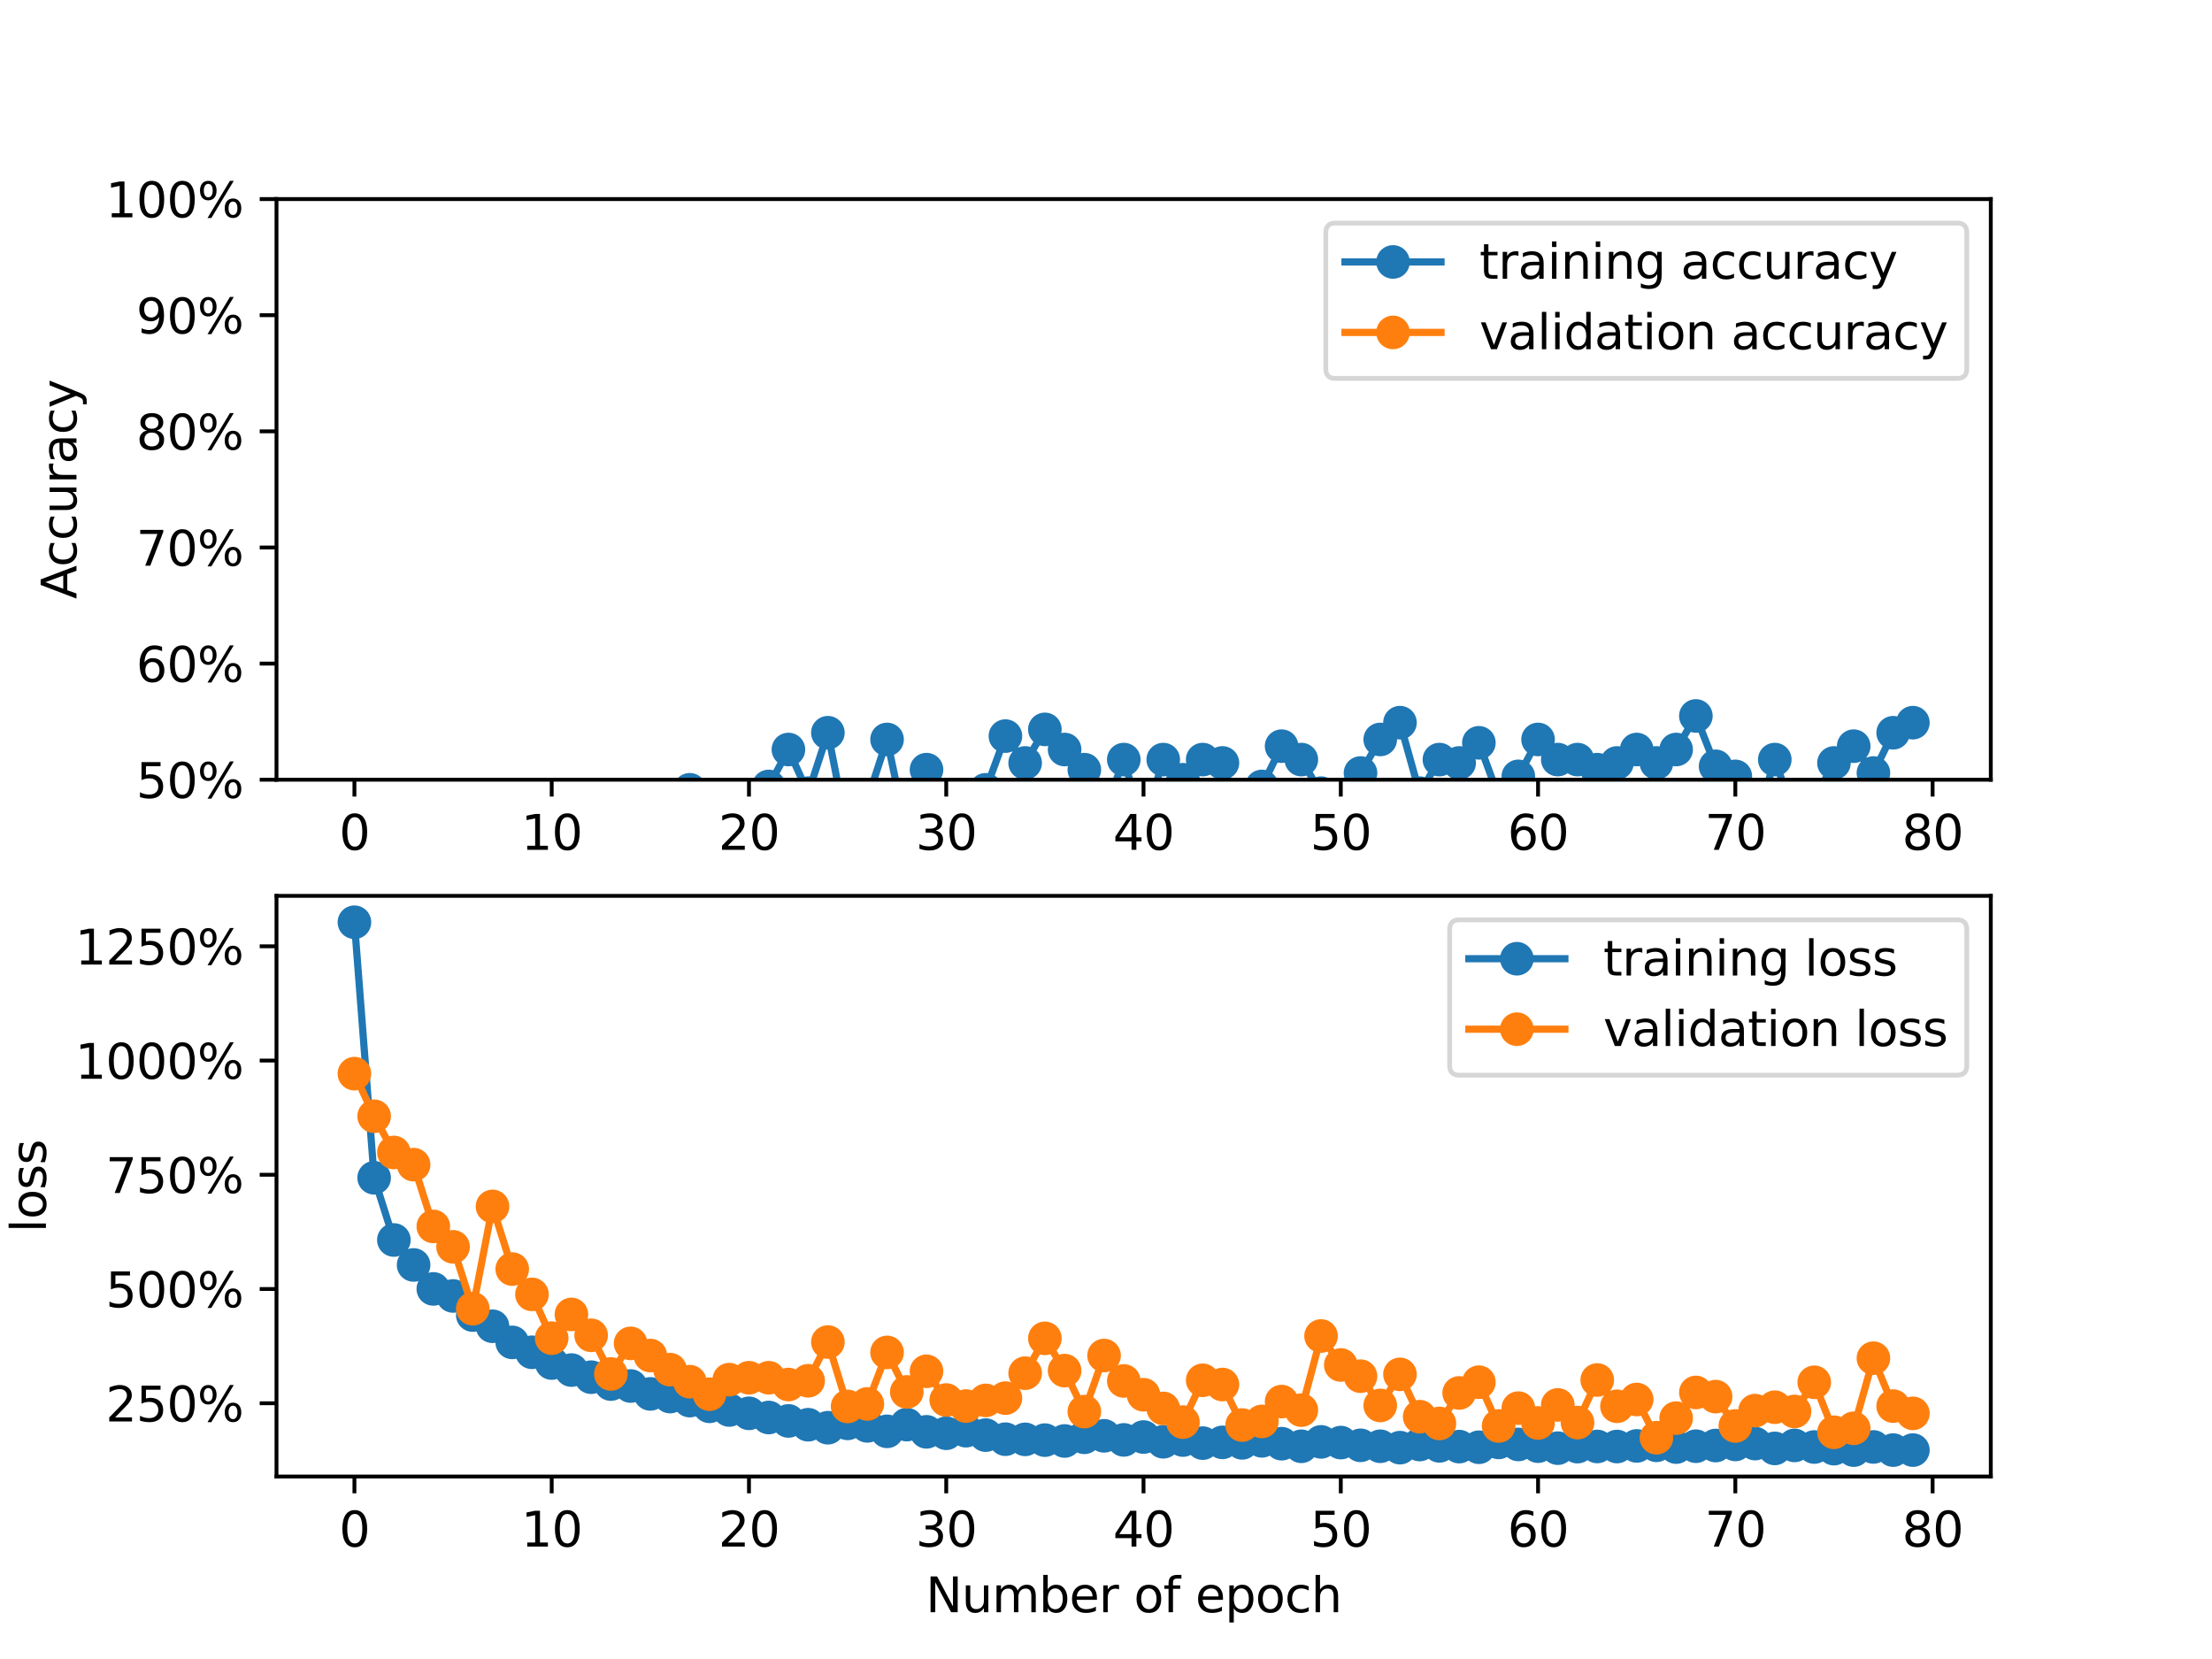 <?xml version="1.0" encoding="utf-8" standalone="no"?>
<!DOCTYPE svg PUBLIC "-//W3C//DTD SVG 1.1//EN"
  "http://www.w3.org/Graphics/SVG/1.1/DTD/svg11.dtd">
<svg xmlns:xlink="http://www.w3.org/1999/xlink" width="460.8pt" height="345.6pt" viewBox="0 0 460.8 345.6" xmlns="http://www.w3.org/2000/svg" version="1.1">
 <defs>
  <style type="text/css">*{stroke-linejoin: round; stroke-linecap: butt}</style>
 </defs>
 <g id="figure_1">
  <g id="patch_1">
   <path d="M 0 345.6 
L 460.8 345.6 
L 460.8 0 
L 0 0 
z
" style="fill: #ffffff"/>
  </g>
  <g id="axes_1">
   <g id="patch_2">
    <path d="M 57.6 162.432 
L 414.72 162.432 
L 414.72 41.472 
L 57.6 41.472 
z
" style="fill: #ffffff"/>
   </g>
   <g id="matplotlib.axis_1">
    <g id="xtick_1">
     <g id="line2d_1">
      <defs>
       <path id="m6908928e0f" d="M 0 0 
L 0 3.5 
" style="stroke: #000000; stroke-width: 0.8"/>
      </defs>
      <g>
       <use xlink:href="#m6908928e0f" x="73.833" y="162.432" style="stroke: #000000; stroke-width: 0.8"/>
      </g>
     </g>
     <g id="text_1">
      <!-- 0 -->
      <g transform="translate(70.651 177.03) scale(0.1 -0.1)">
       <defs>
        <path id="DejaVuSans-30" d="M 2034 4250 
Q 1547 4250 1301 3770 
Q 1056 3291 1056 2328 
Q 1056 1369 1301 889 
Q 1547 409 2034 409 
Q 2525 409 2770 889 
Q 3016 1369 3016 2328 
Q 3016 3291 2770 3770 
Q 2525 4250 2034 4250 
z
M 2034 4750 
Q 2819 4750 3233 4129 
Q 3647 3509 3647 2328 
Q 3647 1150 3233 529 
Q 2819 -91 2034 -91 
Q 1250 -91 836 529 
Q 422 1150 422 2328 
Q 422 3509 836 4129 
Q 1250 4750 2034 4750 
z
" transform="scale(0.016)"/>
       </defs>
       <use xlink:href="#DejaVuSans-30"/>
      </g>
     </g>
    </g>
    <g id="xtick_2">
     <g id="line2d_2">
      <g>
       <use xlink:href="#m6908928e0f" x="114.928" y="162.432" style="stroke: #000000; stroke-width: 0.8"/>
      </g>
     </g>
     <g id="text_2">
      <!-- 10 -->
      <g transform="translate(108.566 177.03) scale(0.1 -0.1)">
       <defs>
        <path id="DejaVuSans-31" d="M 794 531 
L 1825 531 
L 1825 4091 
L 703 3866 
L 703 4441 
L 1819 4666 
L 2450 4666 
L 2450 531 
L 3481 531 
L 3481 0 
L 794 0 
L 794 531 
z
" transform="scale(0.016)"/>
       </defs>
       <use xlink:href="#DejaVuSans-31"/>
       <use xlink:href="#DejaVuSans-30" x="63.623"/>
      </g>
     </g>
    </g>
    <g id="xtick_3">
     <g id="line2d_3">
      <g>
       <use xlink:href="#m6908928e0f" x="156.024" y="162.432" style="stroke: #000000; stroke-width: 0.8"/>
      </g>
     </g>
     <g id="text_3">
      <!-- 20 -->
      <g transform="translate(149.661 177.03) scale(0.1 -0.1)">
       <defs>
        <path id="DejaVuSans-32" d="M 1228 531 
L 3431 531 
L 3431 0 
L 469 0 
L 469 531 
Q 828 903 1448 1529 
Q 2069 2156 2228 2338 
Q 2531 2678 2651 2914 
Q 2772 3150 2772 3378 
Q 2772 3750 2511 3984 
Q 2250 4219 1831 4219 
Q 1534 4219 1204 4116 
Q 875 4013 500 3803 
L 500 4441 
Q 881 4594 1212 4672 
Q 1544 4750 1819 4750 
Q 2544 4750 2975 4387 
Q 3406 4025 3406 3419 
Q 3406 3131 3298 2873 
Q 3191 2616 2906 2266 
Q 2828 2175 2409 1742 
Q 1991 1309 1228 531 
z
" transform="scale(0.016)"/>
       </defs>
       <use xlink:href="#DejaVuSans-32"/>
       <use xlink:href="#DejaVuSans-30" x="63.623"/>
      </g>
     </g>
    </g>
    <g id="xtick_4">
     <g id="line2d_4">
      <g>
       <use xlink:href="#m6908928e0f" x="197.119" y="162.432" style="stroke: #000000; stroke-width: 0.8"/>
      </g>
     </g>
     <g id="text_4">
      <!-- 30 -->
      <g transform="translate(190.757 177.03) scale(0.1 -0.1)">
       <defs>
        <path id="DejaVuSans-33" d="M 2597 2516 
Q 3050 2419 3304 2112 
Q 3559 1806 3559 1356 
Q 3559 666 3084 287 
Q 2609 -91 1734 -91 
Q 1441 -91 1130 -33 
Q 819 25 488 141 
L 488 750 
Q 750 597 1062 519 
Q 1375 441 1716 441 
Q 2309 441 2620 675 
Q 2931 909 2931 1356 
Q 2931 1769 2642 2001 
Q 2353 2234 1838 2234 
L 1294 2234 
L 1294 2753 
L 1863 2753 
Q 2328 2753 2575 2939 
Q 2822 3125 2822 3475 
Q 2822 3834 2567 4026 
Q 2313 4219 1838 4219 
Q 1578 4219 1281 4162 
Q 984 4106 628 3988 
L 628 4550 
Q 988 4650 1302 4700 
Q 1616 4750 1894 4750 
Q 2613 4750 3031 4423 
Q 3450 4097 3450 3541 
Q 3450 3153 3228 2886 
Q 3006 2619 2597 2516 
z
" transform="scale(0.016)"/>
       </defs>
       <use xlink:href="#DejaVuSans-33"/>
       <use xlink:href="#DejaVuSans-30" x="63.623"/>
      </g>
     </g>
    </g>
    <g id="xtick_5">
     <g id="line2d_5">
      <g>
       <use xlink:href="#m6908928e0f" x="238.215" y="162.432" style="stroke: #000000; stroke-width: 0.8"/>
      </g>
     </g>
     <g id="text_5">
      <!-- 40 -->
      <g transform="translate(231.852 177.03) scale(0.1 -0.1)">
       <defs>
        <path id="DejaVuSans-34" d="M 2419 4116 
L 825 1625 
L 2419 1625 
L 2419 4116 
z
M 2253 4666 
L 3047 4666 
L 3047 1625 
L 3713 1625 
L 3713 1100 
L 3047 1100 
L 3047 0 
L 2419 0 
L 2419 1100 
L 313 1100 
L 313 1709 
L 2253 4666 
z
" transform="scale(0.016)"/>
       </defs>
       <use xlink:href="#DejaVuSans-34"/>
       <use xlink:href="#DejaVuSans-30" x="63.623"/>
      </g>
     </g>
    </g>
    <g id="xtick_6">
     <g id="line2d_6">
      <g>
       <use xlink:href="#m6908928e0f" x="279.31" y="162.432" style="stroke: #000000; stroke-width: 0.8"/>
      </g>
     </g>
     <g id="text_6">
      <!-- 50 -->
      <g transform="translate(272.948 177.03) scale(0.1 -0.1)">
       <defs>
        <path id="DejaVuSans-35" d="M 691 4666 
L 3169 4666 
L 3169 4134 
L 1269 4134 
L 1269 2991 
Q 1406 3038 1543 3061 
Q 1681 3084 1819 3084 
Q 2600 3084 3056 2656 
Q 3513 2228 3513 1497 
Q 3513 744 3044 326 
Q 2575 -91 1722 -91 
Q 1428 -91 1123 -41 
Q 819 9 494 109 
L 494 744 
Q 775 591 1075 516 
Q 1375 441 1709 441 
Q 2250 441 2565 725 
Q 2881 1009 2881 1497 
Q 2881 1984 2565 2268 
Q 2250 2553 1709 2553 
Q 1456 2553 1204 2497 
Q 953 2441 691 2322 
L 691 4666 
z
" transform="scale(0.016)"/>
       </defs>
       <use xlink:href="#DejaVuSans-35"/>
       <use xlink:href="#DejaVuSans-30" x="63.623"/>
      </g>
     </g>
    </g>
    <g id="xtick_7">
     <g id="line2d_7">
      <g>
       <use xlink:href="#m6908928e0f" x="320.406" y="162.432" style="stroke: #000000; stroke-width: 0.8"/>
      </g>
     </g>
     <g id="text_7">
      <!-- 60 -->
      <g transform="translate(314.043 177.03) scale(0.1 -0.1)">
       <defs>
        <path id="DejaVuSans-36" d="M 2113 2584 
Q 1688 2584 1439 2293 
Q 1191 2003 1191 1497 
Q 1191 994 1439 701 
Q 1688 409 2113 409 
Q 2538 409 2786 701 
Q 3034 994 3034 1497 
Q 3034 2003 2786 2293 
Q 2538 2584 2113 2584 
z
M 3366 4563 
L 3366 3988 
Q 3128 4100 2886 4159 
Q 2644 4219 2406 4219 
Q 1781 4219 1451 3797 
Q 1122 3375 1075 2522 
Q 1259 2794 1537 2939 
Q 1816 3084 2150 3084 
Q 2853 3084 3261 2657 
Q 3669 2231 3669 1497 
Q 3669 778 3244 343 
Q 2819 -91 2113 -91 
Q 1303 -91 875 529 
Q 447 1150 447 2328 
Q 447 3434 972 4092 
Q 1497 4750 2381 4750 
Q 2619 4750 2861 4703 
Q 3103 4656 3366 4563 
z
" transform="scale(0.016)"/>
       </defs>
       <use xlink:href="#DejaVuSans-36"/>
       <use xlink:href="#DejaVuSans-30" x="63.623"/>
      </g>
     </g>
    </g>
    <g id="xtick_8">
     <g id="line2d_8">
      <g>
       <use xlink:href="#m6908928e0f" x="361.501" y="162.432" style="stroke: #000000; stroke-width: 0.8"/>
      </g>
     </g>
     <g id="text_8">
      <!-- 70 -->
      <g transform="translate(355.139 177.03) scale(0.1 -0.1)">
       <defs>
        <path id="DejaVuSans-37" d="M 525 4666 
L 3525 4666 
L 3525 4397 
L 1831 0 
L 1172 0 
L 2766 4134 
L 525 4134 
L 525 4666 
z
" transform="scale(0.016)"/>
       </defs>
       <use xlink:href="#DejaVuSans-37"/>
       <use xlink:href="#DejaVuSans-30" x="63.623"/>
      </g>
     </g>
    </g>
    <g id="xtick_9">
     <g id="line2d_9">
      <g>
       <use xlink:href="#m6908928e0f" x="402.597" y="162.432" style="stroke: #000000; stroke-width: 0.8"/>
      </g>
     </g>
     <g id="text_9">
      <!-- 80 -->
      <g transform="translate(396.234 177.03) scale(0.1 -0.1)">
       <defs>
        <path id="DejaVuSans-38" d="M 2034 2216 
Q 1584 2216 1326 1975 
Q 1069 1734 1069 1313 
Q 1069 891 1326 650 
Q 1584 409 2034 409 
Q 2484 409 2743 651 
Q 3003 894 3003 1313 
Q 3003 1734 2745 1975 
Q 2488 2216 2034 2216 
z
M 1403 2484 
Q 997 2584 770 2862 
Q 544 3141 544 3541 
Q 544 4100 942 4425 
Q 1341 4750 2034 4750 
Q 2731 4750 3128 4425 
Q 3525 4100 3525 3541 
Q 3525 3141 3298 2862 
Q 3072 2584 2669 2484 
Q 3125 2378 3379 2068 
Q 3634 1759 3634 1313 
Q 3634 634 3220 271 
Q 2806 -91 2034 -91 
Q 1263 -91 848 271 
Q 434 634 434 1313 
Q 434 1759 690 2068 
Q 947 2378 1403 2484 
z
M 1172 3481 
Q 1172 3119 1398 2916 
Q 1625 2713 2034 2713 
Q 2441 2713 2670 2916 
Q 2900 3119 2900 3481 
Q 2900 3844 2670 4047 
Q 2441 4250 2034 4250 
Q 1625 4250 1398 4047 
Q 1172 3844 1172 3481 
z
" transform="scale(0.016)"/>
       </defs>
       <use xlink:href="#DejaVuSans-38"/>
       <use xlink:href="#DejaVuSans-30" x="63.623"/>
      </g>
     </g>
    </g>
   </g>
   <g id="matplotlib.axis_2">
    <g id="ytick_1">
     <g id="line2d_10">
      <defs>
       <path id="mb20a705252" d="M 0 0 
L -3.5 0 
" style="stroke: #000000; stroke-width: 0.8"/>
      </defs>
      <g>
       <use xlink:href="#mb20a705252" x="57.6" y="162.432" style="stroke: #000000; stroke-width: 0.8"/>
      </g>
     </g>
     <g id="text_10">
      <!-- 50% -->
      <g transform="translate(28.373 166.231) scale(0.1 -0.1)">
       <defs>
        <path id="DejaVuSans-25" d="M 4653 2053 
Q 4381 2053 4226 1822 
Q 4072 1591 4072 1178 
Q 4072 772 4226 539 
Q 4381 306 4653 306 
Q 4919 306 5073 539 
Q 5228 772 5228 1178 
Q 5228 1588 5073 1820 
Q 4919 2053 4653 2053 
z
M 4653 2450 
Q 5147 2450 5437 2106 
Q 5728 1763 5728 1178 
Q 5728 594 5436 251 
Q 5144 -91 4653 -91 
Q 4153 -91 3862 251 
Q 3572 594 3572 1178 
Q 3572 1766 3864 2108 
Q 4156 2450 4653 2450 
z
M 1428 4353 
Q 1159 4353 1004 4120 
Q 850 3888 850 3481 
Q 850 3069 1003 2837 
Q 1156 2606 1428 2606 
Q 1700 2606 1854 2837 
Q 2009 3069 2009 3481 
Q 2009 3884 1853 4118 
Q 1697 4353 1428 4353 
z
M 4250 4750 
L 4750 4750 
L 1831 -91 
L 1331 -91 
L 4250 4750 
z
M 1428 4750 
Q 1922 4750 2215 4408 
Q 2509 4066 2509 3481 
Q 2509 2891 2217 2550 
Q 1925 2209 1428 2209 
Q 931 2209 642 2551 
Q 353 2894 353 3481 
Q 353 4063 643 4406 
Q 934 4750 1428 4750 
z
" transform="scale(0.016)"/>
       </defs>
       <use xlink:href="#DejaVuSans-35"/>
       <use xlink:href="#DejaVuSans-30" x="63.623"/>
       <use xlink:href="#DejaVuSans-25" x="127.246"/>
      </g>
     </g>
    </g>
    <g id="ytick_2">
     <g id="line2d_11">
      <g>
       <use xlink:href="#mb20a705252" x="57.6" y="138.24" style="stroke: #000000; stroke-width: 0.8"/>
      </g>
     </g>
     <g id="text_11">
      <!-- 60% -->
      <g transform="translate(28.373 142.039) scale(0.1 -0.1)">
       <use xlink:href="#DejaVuSans-36"/>
       <use xlink:href="#DejaVuSans-30" x="63.623"/>
       <use xlink:href="#DejaVuSans-25" x="127.246"/>
      </g>
     </g>
    </g>
    <g id="ytick_3">
     <g id="line2d_12">
      <g>
       <use xlink:href="#mb20a705252" x="57.6" y="114.048" style="stroke: #000000; stroke-width: 0.8"/>
      </g>
     </g>
     <g id="text_12">
      <!-- 70% -->
      <g transform="translate(28.373 117.847) scale(0.1 -0.1)">
       <use xlink:href="#DejaVuSans-37"/>
       <use xlink:href="#DejaVuSans-30" x="63.623"/>
       <use xlink:href="#DejaVuSans-25" x="127.246"/>
      </g>
     </g>
    </g>
    <g id="ytick_4">
     <g id="line2d_13">
      <g>
       <use xlink:href="#mb20a705252" x="57.6" y="89.856" style="stroke: #000000; stroke-width: 0.8"/>
      </g>
     </g>
     <g id="text_13">
      <!-- 80% -->
      <g transform="translate(28.373 93.655) scale(0.1 -0.1)">
       <use xlink:href="#DejaVuSans-38"/>
       <use xlink:href="#DejaVuSans-30" x="63.623"/>
       <use xlink:href="#DejaVuSans-25" x="127.246"/>
      </g>
     </g>
    </g>
    <g id="ytick_5">
     <g id="line2d_14">
      <g>
       <use xlink:href="#mb20a705252" x="57.6" y="65.664" style="stroke: #000000; stroke-width: 0.8"/>
      </g>
     </g>
     <g id="text_14">
      <!-- 90% -->
      <g transform="translate(28.373 69.463) scale(0.1 -0.1)">
       <defs>
        <path id="DejaVuSans-39" d="M 703 97 
L 703 672 
Q 941 559 1184 500 
Q 1428 441 1663 441 
Q 2288 441 2617 861 
Q 2947 1281 2994 2138 
Q 2813 1869 2534 1725 
Q 2256 1581 1919 1581 
Q 1219 1581 811 2004 
Q 403 2428 403 3163 
Q 403 3881 828 4315 
Q 1253 4750 1959 4750 
Q 2769 4750 3195 4129 
Q 3622 3509 3622 2328 
Q 3622 1225 3098 567 
Q 2575 -91 1691 -91 
Q 1453 -91 1209 -44 
Q 966 3 703 97 
z
M 1959 2075 
Q 2384 2075 2632 2365 
Q 2881 2656 2881 3163 
Q 2881 3666 2632 3958 
Q 2384 4250 1959 4250 
Q 1534 4250 1286 3958 
Q 1038 3666 1038 3163 
Q 1038 2656 1286 2365 
Q 1534 2075 1959 2075 
z
" transform="scale(0.016)"/>
       </defs>
       <use xlink:href="#DejaVuSans-39"/>
       <use xlink:href="#DejaVuSans-30" x="63.623"/>
       <use xlink:href="#DejaVuSans-25" x="127.246"/>
      </g>
     </g>
    </g>
    <g id="ytick_6">
     <g id="line2d_15">
      <g>
       <use xlink:href="#mb20a705252" x="57.6" y="41.472" style="stroke: #000000; stroke-width: 0.8"/>
      </g>
     </g>
     <g id="text_15">
      <!-- 100% -->
      <g transform="translate(22.011 45.271) scale(0.1 -0.1)">
       <use xlink:href="#DejaVuSans-31"/>
       <use xlink:href="#DejaVuSans-30" x="63.623"/>
       <use xlink:href="#DejaVuSans-30" x="127.246"/>
       <use xlink:href="#DejaVuSans-25" x="190.869"/>
      </g>
     </g>
    </g>
    <g id="text_16">
     <!-- Accuracy -->
     <g transform="translate(15.931 124.78) rotate(-90) scale(0.1 -0.1)">
      <defs>
       <path id="DejaVuSans-41" d="M 2188 4044 
L 1331 1722 
L 3047 1722 
L 2188 4044 
z
M 1831 4666 
L 2547 4666 
L 4325 0 
L 3669 0 
L 3244 1197 
L 1141 1197 
L 716 0 
L 50 0 
L 1831 4666 
z
" transform="scale(0.016)"/>
       <path id="DejaVuSans-63" d="M 3122 3366 
L 3122 2828 
Q 2878 2963 2633 3030 
Q 2388 3097 2138 3097 
Q 1578 3097 1268 2742 
Q 959 2388 959 1747 
Q 959 1106 1268 751 
Q 1578 397 2138 397 
Q 2388 397 2633 464 
Q 2878 531 3122 666 
L 3122 134 
Q 2881 22 2623 -34 
Q 2366 -91 2075 -91 
Q 1284 -91 818 406 
Q 353 903 353 1747 
Q 353 2603 823 3093 
Q 1294 3584 2113 3584 
Q 2378 3584 2631 3529 
Q 2884 3475 3122 3366 
z
" transform="scale(0.016)"/>
       <path id="DejaVuSans-75" d="M 544 1381 
L 544 3500 
L 1119 3500 
L 1119 1403 
Q 1119 906 1312 657 
Q 1506 409 1894 409 
Q 2359 409 2629 706 
Q 2900 1003 2900 1516 
L 2900 3500 
L 3475 3500 
L 3475 0 
L 2900 0 
L 2900 538 
Q 2691 219 2414 64 
Q 2138 -91 1772 -91 
Q 1169 -91 856 284 
Q 544 659 544 1381 
z
M 1991 3584 
L 1991 3584 
z
" transform="scale(0.016)"/>
       <path id="DejaVuSans-72" d="M 2631 2963 
Q 2534 3019 2420 3045 
Q 2306 3072 2169 3072 
Q 1681 3072 1420 2755 
Q 1159 2438 1159 1844 
L 1159 0 
L 581 0 
L 581 3500 
L 1159 3500 
L 1159 2956 
Q 1341 3275 1631 3429 
Q 1922 3584 2338 3584 
Q 2397 3584 2469 3576 
Q 2541 3569 2628 3553 
L 2631 2963 
z
" transform="scale(0.016)"/>
       <path id="DejaVuSans-61" d="M 2194 1759 
Q 1497 1759 1228 1600 
Q 959 1441 959 1056 
Q 959 750 1161 570 
Q 1363 391 1709 391 
Q 2188 391 2477 730 
Q 2766 1069 2766 1631 
L 2766 1759 
L 2194 1759 
z
M 3341 1997 
L 3341 0 
L 2766 0 
L 2766 531 
Q 2569 213 2275 61 
Q 1981 -91 1556 -91 
Q 1019 -91 701 211 
Q 384 513 384 1019 
Q 384 1609 779 1909 
Q 1175 2209 1959 2209 
L 2766 2209 
L 2766 2266 
Q 2766 2663 2505 2880 
Q 2244 3097 1772 3097 
Q 1472 3097 1187 3025 
Q 903 2953 641 2809 
L 641 3341 
Q 956 3463 1253 3523 
Q 1550 3584 1831 3584 
Q 2591 3584 2966 3190 
Q 3341 2797 3341 1997 
z
" transform="scale(0.016)"/>
       <path id="DejaVuSans-79" d="M 2059 -325 
Q 1816 -950 1584 -1140 
Q 1353 -1331 966 -1331 
L 506 -1331 
L 506 -850 
L 844 -850 
Q 1081 -850 1212 -737 
Q 1344 -625 1503 -206 
L 1606 56 
L 191 3500 
L 800 3500 
L 1894 763 
L 2988 3500 
L 3597 3500 
L 2059 -325 
z
" transform="scale(0.016)"/>
      </defs>
      <use xlink:href="#DejaVuSans-41"/>
      <use xlink:href="#DejaVuSans-63" x="66.658"/>
      <use xlink:href="#DejaVuSans-63" x="121.639"/>
      <use xlink:href="#DejaVuSans-75" x="176.619"/>
      <use xlink:href="#DejaVuSans-72" x="239.998"/>
      <use xlink:href="#DejaVuSans-61" x="281.111"/>
      <use xlink:href="#DejaVuSans-63" x="342.391"/>
      <use xlink:href="#DejaVuSans-79" x="397.371"/>
     </g>
    </g>
   </g>
   <g id="line2d_16">
    <path d="M 73.833 202.286 
L 77.942 198.79 
L 82.052 189.923 
L 86.161 178.513 
L 90.271 184.107 
L 94.38 186.904 
L 98.49 182.009 
L 102.6 184.107 
L 106.709 175.717 
L 110.819 171.521 
L 114.928 174.318 
L 119.038 167.326 
L 123.147 175.717 
L 127.257 170.123 
L 131.366 177.115 
L 135.476 168.725 
L 139.586 169.424 
L 143.695 164.53 
L 147.805 170.822 
L 151.914 171.521 
L 156.024 169.424 
L 160.133 163.83 
L 164.243 156.139 
L 168.352 165.229 
L 172.462 152.643 
L 176.572 173.619 
L 180.681 166.627 
L 184.791 154.042 
L 188.9 173.619 
L 193.01 160.334 
L 197.119 168.725 
L 201.229 172.92 
L 205.338 164.53 
L 209.448 153.343 
L 213.557 158.936 
L 217.667 151.944 
L 221.777 156.139 
L 225.886 160.334 
L 229.996 169.424 
L 234.105 158.237 
L 238.215 172.221 
L 242.324 158.237 
L 246.434 162.432 
L 250.543 158.237 
L 254.653 158.936 
L 258.763 171.521 
L 262.872 163.83 
L 266.982 155.44 
L 271.091 158.237 
L 275.201 165.229 
L 279.31 168.725 
L 283.42 161.034 
L 287.529 154.042 
L 291.639 150.546 
L 295.748 165.229 
L 299.858 158.237 
L 303.968 158.936 
L 308.077 154.741 
L 312.187 165.928 
L 316.296 161.733 
L 320.406 154.042 
L 324.515 158.237 
L 328.625 158.237 
L 332.734 160.334 
L 336.844 158.936 
L 340.954 156.139 
L 345.063 158.936 
L 349.173 156.139 
L 353.282 149.147 
L 357.392 159.635 
L 361.501 161.733 
L 365.611 172.221 
L 369.72 158.237 
L 373.83 169.992 
L 377.94 166.627 
L 382.049 158.936 
L 386.159 155.44 
L 390.268 161.034 
L 394.378 152.643 
L 398.487 150.546 
" clip-path="url(#pad9152977b)" style="fill: none; stroke: #1f77b4; stroke-width: 1.5; stroke-linecap: square"/>
    <defs>
     <path id="mec037732b4" d="M 0 3 
C 0.796 3 1.559 2.684 2.121 2.121 
C 2.684 1.559 3 0.796 3 0 
C 3 -0.796 2.684 -1.559 2.121 -2.121 
C 1.559 -2.684 0.796 -3 0 -3 
C -0.796 -3 -1.559 -2.684 -2.121 -2.121 
C -2.684 -1.559 -3 -0.796 -3 0 
C -3 0.796 -2.684 1.559 -2.121 2.121 
C -1.559 2.684 -0.796 3 0 3 
z
" style="stroke: #1f77b4"/>
    </defs>
    <g clip-path="url(#pad9152977b)">
     <use xlink:href="#mec037732b4" x="73.833" y="202.286" style="fill: #1f77b4; stroke: #1f77b4"/>
     <use xlink:href="#mec037732b4" x="77.942" y="198.79" style="fill: #1f77b4; stroke: #1f77b4"/>
     <use xlink:href="#mec037732b4" x="82.052" y="189.923" style="fill: #1f77b4; stroke: #1f77b4"/>
     <use xlink:href="#mec037732b4" x="86.161" y="178.513" style="fill: #1f77b4; stroke: #1f77b4"/>
     <use xlink:href="#mec037732b4" x="90.271" y="184.107" style="fill: #1f77b4; stroke: #1f77b4"/>
     <use xlink:href="#mec037732b4" x="94.38" y="186.904" style="fill: #1f77b4; stroke: #1f77b4"/>
     <use xlink:href="#mec037732b4" x="98.49" y="182.009" style="fill: #1f77b4; stroke: #1f77b4"/>
     <use xlink:href="#mec037732b4" x="102.6" y="184.107" style="fill: #1f77b4; stroke: #1f77b4"/>
     <use xlink:href="#mec037732b4" x="106.709" y="175.717" style="fill: #1f77b4; stroke: #1f77b4"/>
     <use xlink:href="#mec037732b4" x="110.819" y="171.521" style="fill: #1f77b4; stroke: #1f77b4"/>
     <use xlink:href="#mec037732b4" x="114.928" y="174.318" style="fill: #1f77b4; stroke: #1f77b4"/>
     <use xlink:href="#mec037732b4" x="119.038" y="167.326" style="fill: #1f77b4; stroke: #1f77b4"/>
     <use xlink:href="#mec037732b4" x="123.147" y="175.717" style="fill: #1f77b4; stroke: #1f77b4"/>
     <use xlink:href="#mec037732b4" x="127.257" y="170.123" style="fill: #1f77b4; stroke: #1f77b4"/>
     <use xlink:href="#mec037732b4" x="131.366" y="177.115" style="fill: #1f77b4; stroke: #1f77b4"/>
     <use xlink:href="#mec037732b4" x="135.476" y="168.725" style="fill: #1f77b4; stroke: #1f77b4"/>
     <use xlink:href="#mec037732b4" x="139.586" y="169.424" style="fill: #1f77b4; stroke: #1f77b4"/>
     <use xlink:href="#mec037732b4" x="143.695" y="164.53" style="fill: #1f77b4; stroke: #1f77b4"/>
     <use xlink:href="#mec037732b4" x="147.805" y="170.822" style="fill: #1f77b4; stroke: #1f77b4"/>
     <use xlink:href="#mec037732b4" x="151.914" y="171.521" style="fill: #1f77b4; stroke: #1f77b4"/>
     <use xlink:href="#mec037732b4" x="156.024" y="169.424" style="fill: #1f77b4; stroke: #1f77b4"/>
     <use xlink:href="#mec037732b4" x="160.133" y="163.83" style="fill: #1f77b4; stroke: #1f77b4"/>
     <use xlink:href="#mec037732b4" x="164.243" y="156.139" style="fill: #1f77b4; stroke: #1f77b4"/>
     <use xlink:href="#mec037732b4" x="168.352" y="165.229" style="fill: #1f77b4; stroke: #1f77b4"/>
     <use xlink:href="#mec037732b4" x="172.462" y="152.643" style="fill: #1f77b4; stroke: #1f77b4"/>
     <use xlink:href="#mec037732b4" x="176.572" y="173.619" style="fill: #1f77b4; stroke: #1f77b4"/>
     <use xlink:href="#mec037732b4" x="180.681" y="166.627" style="fill: #1f77b4; stroke: #1f77b4"/>
     <use xlink:href="#mec037732b4" x="184.791" y="154.042" style="fill: #1f77b4; stroke: #1f77b4"/>
     <use xlink:href="#mec037732b4" x="188.9" y="173.619" style="fill: #1f77b4; stroke: #1f77b4"/>
     <use xlink:href="#mec037732b4" x="193.01" y="160.334" style="fill: #1f77b4; stroke: #1f77b4"/>
     <use xlink:href="#mec037732b4" x="197.119" y="168.725" style="fill: #1f77b4; stroke: #1f77b4"/>
     <use xlink:href="#mec037732b4" x="201.229" y="172.92" style="fill: #1f77b4; stroke: #1f77b4"/>
     <use xlink:href="#mec037732b4" x="205.338" y="164.53" style="fill: #1f77b4; stroke: #1f77b4"/>
     <use xlink:href="#mec037732b4" x="209.448" y="153.343" style="fill: #1f77b4; stroke: #1f77b4"/>
     <use xlink:href="#mec037732b4" x="213.557" y="158.936" style="fill: #1f77b4; stroke: #1f77b4"/>
     <use xlink:href="#mec037732b4" x="217.667" y="151.944" style="fill: #1f77b4; stroke: #1f77b4"/>
     <use xlink:href="#mec037732b4" x="221.777" y="156.139" style="fill: #1f77b4; stroke: #1f77b4"/>
     <use xlink:href="#mec037732b4" x="225.886" y="160.334" style="fill: #1f77b4; stroke: #1f77b4"/>
     <use xlink:href="#mec037732b4" x="229.996" y="169.424" style="fill: #1f77b4; stroke: #1f77b4"/>
     <use xlink:href="#mec037732b4" x="234.105" y="158.237" style="fill: #1f77b4; stroke: #1f77b4"/>
     <use xlink:href="#mec037732b4" x="238.215" y="172.221" style="fill: #1f77b4; stroke: #1f77b4"/>
     <use xlink:href="#mec037732b4" x="242.324" y="158.237" style="fill: #1f77b4; stroke: #1f77b4"/>
     <use xlink:href="#mec037732b4" x="246.434" y="162.432" style="fill: #1f77b4; stroke: #1f77b4"/>
     <use xlink:href="#mec037732b4" x="250.543" y="158.237" style="fill: #1f77b4; stroke: #1f77b4"/>
     <use xlink:href="#mec037732b4" x="254.653" y="158.936" style="fill: #1f77b4; stroke: #1f77b4"/>
     <use xlink:href="#mec037732b4" x="258.763" y="171.521" style="fill: #1f77b4; stroke: #1f77b4"/>
     <use xlink:href="#mec037732b4" x="262.872" y="163.83" style="fill: #1f77b4; stroke: #1f77b4"/>
     <use xlink:href="#mec037732b4" x="266.982" y="155.44" style="fill: #1f77b4; stroke: #1f77b4"/>
     <use xlink:href="#mec037732b4" x="271.091" y="158.237" style="fill: #1f77b4; stroke: #1f77b4"/>
     <use xlink:href="#mec037732b4" x="275.201" y="165.229" style="fill: #1f77b4; stroke: #1f77b4"/>
     <use xlink:href="#mec037732b4" x="279.31" y="168.725" style="fill: #1f77b4; stroke: #1f77b4"/>
     <use xlink:href="#mec037732b4" x="283.42" y="161.034" style="fill: #1f77b4; stroke: #1f77b4"/>
     <use xlink:href="#mec037732b4" x="287.529" y="154.042" style="fill: #1f77b4; stroke: #1f77b4"/>
     <use xlink:href="#mec037732b4" x="291.639" y="150.546" style="fill: #1f77b4; stroke: #1f77b4"/>
     <use xlink:href="#mec037732b4" x="295.748" y="165.229" style="fill: #1f77b4; stroke: #1f77b4"/>
     <use xlink:href="#mec037732b4" x="299.858" y="158.237" style="fill: #1f77b4; stroke: #1f77b4"/>
     <use xlink:href="#mec037732b4" x="303.968" y="158.936" style="fill: #1f77b4; stroke: #1f77b4"/>
     <use xlink:href="#mec037732b4" x="308.077" y="154.741" style="fill: #1f77b4; stroke: #1f77b4"/>
     <use xlink:href="#mec037732b4" x="312.187" y="165.928" style="fill: #1f77b4; stroke: #1f77b4"/>
     <use xlink:href="#mec037732b4" x="316.296" y="161.733" style="fill: #1f77b4; stroke: #1f77b4"/>
     <use xlink:href="#mec037732b4" x="320.406" y="154.042" style="fill: #1f77b4; stroke: #1f77b4"/>
     <use xlink:href="#mec037732b4" x="324.515" y="158.237" style="fill: #1f77b4; stroke: #1f77b4"/>
     <use xlink:href="#mec037732b4" x="328.625" y="158.237" style="fill: #1f77b4; stroke: #1f77b4"/>
     <use xlink:href="#mec037732b4" x="332.734" y="160.334" style="fill: #1f77b4; stroke: #1f77b4"/>
     <use xlink:href="#mec037732b4" x="336.844" y="158.936" style="fill: #1f77b4; stroke: #1f77b4"/>
     <use xlink:href="#mec037732b4" x="340.954" y="156.139" style="fill: #1f77b4; stroke: #1f77b4"/>
     <use xlink:href="#mec037732b4" x="345.063" y="158.936" style="fill: #1f77b4; stroke: #1f77b4"/>
     <use xlink:href="#mec037732b4" x="349.173" y="156.139" style="fill: #1f77b4; stroke: #1f77b4"/>
     <use xlink:href="#mec037732b4" x="353.282" y="149.147" style="fill: #1f77b4; stroke: #1f77b4"/>
     <use xlink:href="#mec037732b4" x="357.392" y="159.635" style="fill: #1f77b4; stroke: #1f77b4"/>
     <use xlink:href="#mec037732b4" x="361.501" y="161.733" style="fill: #1f77b4; stroke: #1f77b4"/>
     <use xlink:href="#mec037732b4" x="365.611" y="172.221" style="fill: #1f77b4; stroke: #1f77b4"/>
     <use xlink:href="#mec037732b4" x="369.72" y="158.237" style="fill: #1f77b4; stroke: #1f77b4"/>
     <use xlink:href="#mec037732b4" x="373.83" y="169.992" style="fill: #1f77b4; stroke: #1f77b4"/>
     <use xlink:href="#mec037732b4" x="377.94" y="166.627" style="fill: #1f77b4; stroke: #1f77b4"/>
     <use xlink:href="#mec037732b4" x="382.049" y="158.936" style="fill: #1f77b4; stroke: #1f77b4"/>
     <use xlink:href="#mec037732b4" x="386.159" y="155.44" style="fill: #1f77b4; stroke: #1f77b4"/>
     <use xlink:href="#mec037732b4" x="390.268" y="161.034" style="fill: #1f77b4; stroke: #1f77b4"/>
     <use xlink:href="#mec037732b4" x="394.378" y="152.643" style="fill: #1f77b4; stroke: #1f77b4"/>
     <use xlink:href="#mec037732b4" x="398.487" y="150.546" style="fill: #1f77b4; stroke: #1f77b4"/>
    </g>
   </g>
   <g id="line2d_17">
    <path d="M 73.833 220.752 
L 77.942 242.352 
L 82.052 248.832 
L 86.161 216.432 
L 90.271 235.872 
L 94.38 207.792 
L 98.49 199.152 
L 102.6 229.392 
L 106.709 233.712 
L 110.819 231.552 
L 114.928 209.952 
L 119.038 235.872 
L 123.147 205.632 
L 127.257 175.392 
L 131.366 231.552 
L 135.476 225.072 
L 139.586 199.152 
L 143.695 207.792 
L 147.805 196.992 
L 151.914 227.232 
L 156.024 244.512 
L 160.133 222.912 
L 164.243 212.112 
L 168.352 209.952 
L 172.462 205.632 
L 176.572 190.512 
L 180.681 188.352 
L 184.791 244.512 
L 188.9 214.272 
L 193.01 214.272 
L 197.119 203.472 
L 201.229 214.272 
L 205.338 190.512 
L 209.448 205.632 
L 213.557 222.912 
L 217.667 235.872 
L 221.777 257.472 
L 225.886 203.472 
L 229.996 240.192 
L 234.105 242.352 
L 238.215 199.152 
L 242.324 184.032 
L 246.434 203.472 
L 250.543 201.312 
L 254.653 220.752 
L 258.763 203.472 
L 262.872 209.952 
L 266.982 222.912 
L 271.091 216.432 
L 275.201 222.912 
L 279.31 203.472 
L 283.42 190.512 
L 287.529 194.832 
L 291.639 246.672 
L 295.748 203.472 
L 299.858 173.232 
L 303.968 233.712 
L 308.077 207.792 
L 312.187 188.352 
L 316.296 212.112 
L 320.406 203.472 
L 324.515 203.472 
L 328.625 173.232 
L 332.734 209.952 
L 336.844 214.272 
L 340.954 196.992 
L 345.063 179.712 
L 349.173 216.432 
L 353.282 238.032 
L 357.392 203.472 
L 361.501 196.992 
L 365.611 242.352 
L 369.72 231.552 
L 373.83 212.112 
L 377.94 214.272 
L 382.049 186.192 
L 386.159 194.832 
L 390.268 218.592 
L 394.378 207.792 
L 398.487 199.152 
" clip-path="url(#pad9152977b)" style="fill: none; stroke: #ff7f0e; stroke-width: 1.5; stroke-linecap: square"/>
    <defs>
     <path id="m11a5c2e9a6" d="M 0 3 
C 0.796 3 1.559 2.684 2.121 2.121 
C 2.684 1.559 3 0.796 3 0 
C 3 -0.796 2.684 -1.559 2.121 -2.121 
C 1.559 -2.684 0.796 -3 0 -3 
C -0.796 -3 -1.559 -2.684 -2.121 -2.121 
C -2.684 -1.559 -3 -0.796 -3 0 
C -3 0.796 -2.684 1.559 -2.121 2.121 
C -1.559 2.684 -0.796 3 0 3 
z
" style="stroke: #ff7f0e"/>
    </defs>
    <g clip-path="url(#pad9152977b)">
     <use xlink:href="#m11a5c2e9a6" x="73.833" y="220.752" style="fill: #ff7f0e; stroke: #ff7f0e"/>
     <use xlink:href="#m11a5c2e9a6" x="77.942" y="242.352" style="fill: #ff7f0e; stroke: #ff7f0e"/>
     <use xlink:href="#m11a5c2e9a6" x="82.052" y="248.832" style="fill: #ff7f0e; stroke: #ff7f0e"/>
     <use xlink:href="#m11a5c2e9a6" x="86.161" y="216.432" style="fill: #ff7f0e; stroke: #ff7f0e"/>
     <use xlink:href="#m11a5c2e9a6" x="90.271" y="235.872" style="fill: #ff7f0e; stroke: #ff7f0e"/>
     <use xlink:href="#m11a5c2e9a6" x="94.38" y="207.792" style="fill: #ff7f0e; stroke: #ff7f0e"/>
     <use xlink:href="#m11a5c2e9a6" x="98.49" y="199.152" style="fill: #ff7f0e; stroke: #ff7f0e"/>
     <use xlink:href="#m11a5c2e9a6" x="102.6" y="229.392" style="fill: #ff7f0e; stroke: #ff7f0e"/>
     <use xlink:href="#m11a5c2e9a6" x="106.709" y="233.712" style="fill: #ff7f0e; stroke: #ff7f0e"/>
     <use xlink:href="#m11a5c2e9a6" x="110.819" y="231.552" style="fill: #ff7f0e; stroke: #ff7f0e"/>
     <use xlink:href="#m11a5c2e9a6" x="114.928" y="209.952" style="fill: #ff7f0e; stroke: #ff7f0e"/>
     <use xlink:href="#m11a5c2e9a6" x="119.038" y="235.872" style="fill: #ff7f0e; stroke: #ff7f0e"/>
     <use xlink:href="#m11a5c2e9a6" x="123.147" y="205.632" style="fill: #ff7f0e; stroke: #ff7f0e"/>
     <use xlink:href="#m11a5c2e9a6" x="127.257" y="175.392" style="fill: #ff7f0e; stroke: #ff7f0e"/>
     <use xlink:href="#m11a5c2e9a6" x="131.366" y="231.552" style="fill: #ff7f0e; stroke: #ff7f0e"/>
     <use xlink:href="#m11a5c2e9a6" x="135.476" y="225.072" style="fill: #ff7f0e; stroke: #ff7f0e"/>
     <use xlink:href="#m11a5c2e9a6" x="139.586" y="199.152" style="fill: #ff7f0e; stroke: #ff7f0e"/>
     <use xlink:href="#m11a5c2e9a6" x="143.695" y="207.792" style="fill: #ff7f0e; stroke: #ff7f0e"/>
     <use xlink:href="#m11a5c2e9a6" x="147.805" y="196.992" style="fill: #ff7f0e; stroke: #ff7f0e"/>
     <use xlink:href="#m11a5c2e9a6" x="151.914" y="227.232" style="fill: #ff7f0e; stroke: #ff7f0e"/>
     <use xlink:href="#m11a5c2e9a6" x="156.024" y="244.512" style="fill: #ff7f0e; stroke: #ff7f0e"/>
     <use xlink:href="#m11a5c2e9a6" x="160.133" y="222.912" style="fill: #ff7f0e; stroke: #ff7f0e"/>
     <use xlink:href="#m11a5c2e9a6" x="164.243" y="212.112" style="fill: #ff7f0e; stroke: #ff7f0e"/>
     <use xlink:href="#m11a5c2e9a6" x="168.352" y="209.952" style="fill: #ff7f0e; stroke: #ff7f0e"/>
     <use xlink:href="#m11a5c2e9a6" x="172.462" y="205.632" style="fill: #ff7f0e; stroke: #ff7f0e"/>
     <use xlink:href="#m11a5c2e9a6" x="176.572" y="190.512" style="fill: #ff7f0e; stroke: #ff7f0e"/>
     <use xlink:href="#m11a5c2e9a6" x="180.681" y="188.352" style="fill: #ff7f0e; stroke: #ff7f0e"/>
     <use xlink:href="#m11a5c2e9a6" x="184.791" y="244.512" style="fill: #ff7f0e; stroke: #ff7f0e"/>
     <use xlink:href="#m11a5c2e9a6" x="188.9" y="214.272" style="fill: #ff7f0e; stroke: #ff7f0e"/>
     <use xlink:href="#m11a5c2e9a6" x="193.01" y="214.272" style="fill: #ff7f0e; stroke: #ff7f0e"/>
     <use xlink:href="#m11a5c2e9a6" x="197.119" y="203.472" style="fill: #ff7f0e; stroke: #ff7f0e"/>
     <use xlink:href="#m11a5c2e9a6" x="201.229" y="214.272" style="fill: #ff7f0e; stroke: #ff7f0e"/>
     <use xlink:href="#m11a5c2e9a6" x="205.338" y="190.512" style="fill: #ff7f0e; stroke: #ff7f0e"/>
     <use xlink:href="#m11a5c2e9a6" x="209.448" y="205.632" style="fill: #ff7f0e; stroke: #ff7f0e"/>
     <use xlink:href="#m11a5c2e9a6" x="213.557" y="222.912" style="fill: #ff7f0e; stroke: #ff7f0e"/>
     <use xlink:href="#m11a5c2e9a6" x="217.667" y="235.872" style="fill: #ff7f0e; stroke: #ff7f0e"/>
     <use xlink:href="#m11a5c2e9a6" x="221.777" y="257.472" style="fill: #ff7f0e; stroke: #ff7f0e"/>
     <use xlink:href="#m11a5c2e9a6" x="225.886" y="203.472" style="fill: #ff7f0e; stroke: #ff7f0e"/>
     <use xlink:href="#m11a5c2e9a6" x="229.996" y="240.192" style="fill: #ff7f0e; stroke: #ff7f0e"/>
     <use xlink:href="#m11a5c2e9a6" x="234.105" y="242.352" style="fill: #ff7f0e; stroke: #ff7f0e"/>
     <use xlink:href="#m11a5c2e9a6" x="238.215" y="199.152" style="fill: #ff7f0e; stroke: #ff7f0e"/>
     <use xlink:href="#m11a5c2e9a6" x="242.324" y="184.032" style="fill: #ff7f0e; stroke: #ff7f0e"/>
     <use xlink:href="#m11a5c2e9a6" x="246.434" y="203.472" style="fill: #ff7f0e; stroke: #ff7f0e"/>
     <use xlink:href="#m11a5c2e9a6" x="250.543" y="201.312" style="fill: #ff7f0e; stroke: #ff7f0e"/>
     <use xlink:href="#m11a5c2e9a6" x="254.653" y="220.752" style="fill: #ff7f0e; stroke: #ff7f0e"/>
     <use xlink:href="#m11a5c2e9a6" x="258.763" y="203.472" style="fill: #ff7f0e; stroke: #ff7f0e"/>
     <use xlink:href="#m11a5c2e9a6" x="262.872" y="209.952" style="fill: #ff7f0e; stroke: #ff7f0e"/>
     <use xlink:href="#m11a5c2e9a6" x="266.982" y="222.912" style="fill: #ff7f0e; stroke: #ff7f0e"/>
     <use xlink:href="#m11a5c2e9a6" x="271.091" y="216.432" style="fill: #ff7f0e; stroke: #ff7f0e"/>
     <use xlink:href="#m11a5c2e9a6" x="275.201" y="222.912" style="fill: #ff7f0e; stroke: #ff7f0e"/>
     <use xlink:href="#m11a5c2e9a6" x="279.31" y="203.472" style="fill: #ff7f0e; stroke: #ff7f0e"/>
     <use xlink:href="#m11a5c2e9a6" x="283.42" y="190.512" style="fill: #ff7f0e; stroke: #ff7f0e"/>
     <use xlink:href="#m11a5c2e9a6" x="287.529" y="194.832" style="fill: #ff7f0e; stroke: #ff7f0e"/>
     <use xlink:href="#m11a5c2e9a6" x="291.639" y="246.672" style="fill: #ff7f0e; stroke: #ff7f0e"/>
     <use xlink:href="#m11a5c2e9a6" x="295.748" y="203.472" style="fill: #ff7f0e; stroke: #ff7f0e"/>
     <use xlink:href="#m11a5c2e9a6" x="299.858" y="173.232" style="fill: #ff7f0e; stroke: #ff7f0e"/>
     <use xlink:href="#m11a5c2e9a6" x="303.968" y="233.712" style="fill: #ff7f0e; stroke: #ff7f0e"/>
     <use xlink:href="#m11a5c2e9a6" x="308.077" y="207.792" style="fill: #ff7f0e; stroke: #ff7f0e"/>
     <use xlink:href="#m11a5c2e9a6" x="312.187" y="188.352" style="fill: #ff7f0e; stroke: #ff7f0e"/>
     <use xlink:href="#m11a5c2e9a6" x="316.296" y="212.112" style="fill: #ff7f0e; stroke: #ff7f0e"/>
     <use xlink:href="#m11a5c2e9a6" x="320.406" y="203.472" style="fill: #ff7f0e; stroke: #ff7f0e"/>
     <use xlink:href="#m11a5c2e9a6" x="324.515" y="203.472" style="fill: #ff7f0e; stroke: #ff7f0e"/>
     <use xlink:href="#m11a5c2e9a6" x="328.625" y="173.232" style="fill: #ff7f0e; stroke: #ff7f0e"/>
     <use xlink:href="#m11a5c2e9a6" x="332.734" y="209.952" style="fill: #ff7f0e; stroke: #ff7f0e"/>
     <use xlink:href="#m11a5c2e9a6" x="336.844" y="214.272" style="fill: #ff7f0e; stroke: #ff7f0e"/>
     <use xlink:href="#m11a5c2e9a6" x="340.954" y="196.992" style="fill: #ff7f0e; stroke: #ff7f0e"/>
     <use xlink:href="#m11a5c2e9a6" x="345.063" y="179.712" style="fill: #ff7f0e; stroke: #ff7f0e"/>
     <use xlink:href="#m11a5c2e9a6" x="349.173" y="216.432" style="fill: #ff7f0e; stroke: #ff7f0e"/>
     <use xlink:href="#m11a5c2e9a6" x="353.282" y="238.032" style="fill: #ff7f0e; stroke: #ff7f0e"/>
     <use xlink:href="#m11a5c2e9a6" x="357.392" y="203.472" style="fill: #ff7f0e; stroke: #ff7f0e"/>
     <use xlink:href="#m11a5c2e9a6" x="361.501" y="196.992" style="fill: #ff7f0e; stroke: #ff7f0e"/>
     <use xlink:href="#m11a5c2e9a6" x="365.611" y="242.352" style="fill: #ff7f0e; stroke: #ff7f0e"/>
     <use xlink:href="#m11a5c2e9a6" x="369.72" y="231.552" style="fill: #ff7f0e; stroke: #ff7f0e"/>
     <use xlink:href="#m11a5c2e9a6" x="373.83" y="212.112" style="fill: #ff7f0e; stroke: #ff7f0e"/>
     <use xlink:href="#m11a5c2e9a6" x="377.94" y="214.272" style="fill: #ff7f0e; stroke: #ff7f0e"/>
     <use xlink:href="#m11a5c2e9a6" x="382.049" y="186.192" style="fill: #ff7f0e; stroke: #ff7f0e"/>
     <use xlink:href="#m11a5c2e9a6" x="386.159" y="194.832" style="fill: #ff7f0e; stroke: #ff7f0e"/>
     <use xlink:href="#m11a5c2e9a6" x="390.268" y="218.592" style="fill: #ff7f0e; stroke: #ff7f0e"/>
     <use xlink:href="#m11a5c2e9a6" x="394.378" y="207.792" style="fill: #ff7f0e; stroke: #ff7f0e"/>
     <use xlink:href="#m11a5c2e9a6" x="398.487" y="199.152" style="fill: #ff7f0e; stroke: #ff7f0e"/>
    </g>
   </g>
   <g id="patch_3">
    <path d="M 57.6 162.432 
L 57.6 41.472 
" style="fill: none; stroke: #000000; stroke-width: 0.8; stroke-linejoin: miter; stroke-linecap: square"/>
   </g>
   <g id="patch_4">
    <path d="M 414.72 162.432 
L 414.72 41.472 
" style="fill: none; stroke: #000000; stroke-width: 0.8; stroke-linejoin: miter; stroke-linecap: square"/>
   </g>
   <g id="patch_5">
    <path d="M 57.6 162.432 
L 414.72 162.432 
" style="fill: none; stroke: #000000; stroke-width: 0.8; stroke-linejoin: miter; stroke-linecap: square"/>
   </g>
   <g id="patch_6">
    <path d="M 57.6 41.472 
L 414.72 41.472 
" style="fill: none; stroke: #000000; stroke-width: 0.8; stroke-linejoin: miter; stroke-linecap: square"/>
   </g>
   <g id="legend_1">
    <g id="patch_7">
     <path d="M 278.189 78.828 
L 407.72 78.828 
Q 409.72 78.828 409.72 76.828 
L 409.72 48.472 
Q 409.72 46.472 407.72 46.472 
L 278.189 46.472 
Q 276.189 46.472 276.189 48.472 
L 276.189 76.828 
Q 276.189 78.828 278.189 78.828 
z
" style="fill: #ffffff; opacity: 0.8; stroke: #cccccc; stroke-linejoin: miter"/>
    </g>
    <g id="line2d_18">
     <path d="M 280.189 54.57 
L 290.189 54.57 
L 300.189 54.57 
" style="fill: none; stroke: #1f77b4; stroke-width: 1.5; stroke-linecap: square"/>
     <g>
      <use xlink:href="#mec037732b4" x="290.189" y="54.57" style="fill: #1f77b4; stroke: #1f77b4"/>
     </g>
    </g>
    <g id="text_17">
     <!-- training accuracy -->
     <g transform="translate(308.189 58.07) scale(0.1 -0.1)">
      <defs>
       <path id="DejaVuSans-74" d="M 1172 4494 
L 1172 3500 
L 2356 3500 
L 2356 3053 
L 1172 3053 
L 1172 1153 
Q 1172 725 1289 603 
Q 1406 481 1766 481 
L 2356 481 
L 2356 0 
L 1766 0 
Q 1100 0 847 248 
Q 594 497 594 1153 
L 594 3053 
L 172 3053 
L 172 3500 
L 594 3500 
L 594 4494 
L 1172 4494 
z
" transform="scale(0.016)"/>
       <path id="DejaVuSans-69" d="M 603 3500 
L 1178 3500 
L 1178 0 
L 603 0 
L 603 3500 
z
M 603 4863 
L 1178 4863 
L 1178 4134 
L 603 4134 
L 603 4863 
z
" transform="scale(0.016)"/>
       <path id="DejaVuSans-6e" d="M 3513 2113 
L 3513 0 
L 2938 0 
L 2938 2094 
Q 2938 2591 2744 2837 
Q 2550 3084 2163 3084 
Q 1697 3084 1428 2787 
Q 1159 2491 1159 1978 
L 1159 0 
L 581 0 
L 581 3500 
L 1159 3500 
L 1159 2956 
Q 1366 3272 1645 3428 
Q 1925 3584 2291 3584 
Q 2894 3584 3203 3211 
Q 3513 2838 3513 2113 
z
" transform="scale(0.016)"/>
       <path id="DejaVuSans-67" d="M 2906 1791 
Q 2906 2416 2648 2759 
Q 2391 3103 1925 3103 
Q 1463 3103 1205 2759 
Q 947 2416 947 1791 
Q 947 1169 1205 825 
Q 1463 481 1925 481 
Q 2391 481 2648 825 
Q 2906 1169 2906 1791 
z
M 3481 434 
Q 3481 -459 3084 -895 
Q 2688 -1331 1869 -1331 
Q 1566 -1331 1297 -1286 
Q 1028 -1241 775 -1147 
L 775 -588 
Q 1028 -725 1275 -790 
Q 1522 -856 1778 -856 
Q 2344 -856 2625 -561 
Q 2906 -266 2906 331 
L 2906 616 
Q 2728 306 2450 153 
Q 2172 0 1784 0 
Q 1141 0 747 490 
Q 353 981 353 1791 
Q 353 2603 747 3093 
Q 1141 3584 1784 3584 
Q 2172 3584 2450 3431 
Q 2728 3278 2906 2969 
L 2906 3500 
L 3481 3500 
L 3481 434 
z
" transform="scale(0.016)"/>
       <path id="DejaVuSans-20" transform="scale(0.016)"/>
      </defs>
      <use xlink:href="#DejaVuSans-74"/>
      <use xlink:href="#DejaVuSans-72" x="39.209"/>
      <use xlink:href="#DejaVuSans-61" x="80.322"/>
      <use xlink:href="#DejaVuSans-69" x="141.602"/>
      <use xlink:href="#DejaVuSans-6e" x="169.385"/>
      <use xlink:href="#DejaVuSans-69" x="232.764"/>
      <use xlink:href="#DejaVuSans-6e" x="260.547"/>
      <use xlink:href="#DejaVuSans-67" x="323.926"/>
      <use xlink:href="#DejaVuSans-20" x="387.402"/>
      <use xlink:href="#DejaVuSans-61" x="419.189"/>
      <use xlink:href="#DejaVuSans-63" x="480.469"/>
      <use xlink:href="#DejaVuSans-63" x="535.449"/>
      <use xlink:href="#DejaVuSans-75" x="590.43"/>
      <use xlink:href="#DejaVuSans-72" x="653.809"/>
      <use xlink:href="#DejaVuSans-61" x="694.922"/>
      <use xlink:href="#DejaVuSans-63" x="756.201"/>
      <use xlink:href="#DejaVuSans-79" x="811.182"/>
     </g>
    </g>
    <g id="line2d_19">
     <path d="M 280.189 69.249 
L 290.189 69.249 
L 300.189 69.249 
" style="fill: none; stroke: #ff7f0e; stroke-width: 1.5; stroke-linecap: square"/>
     <g>
      <use xlink:href="#m11a5c2e9a6" x="290.189" y="69.249" style="fill: #ff7f0e; stroke: #ff7f0e"/>
     </g>
    </g>
    <g id="text_18">
     <!-- validation accuracy -->
     <g transform="translate(308.189 72.749) scale(0.1 -0.1)">
      <defs>
       <path id="DejaVuSans-76" d="M 191 3500 
L 800 3500 
L 1894 563 
L 2988 3500 
L 3597 3500 
L 2284 0 
L 1503 0 
L 191 3500 
z
" transform="scale(0.016)"/>
       <path id="DejaVuSans-6c" d="M 603 4863 
L 1178 4863 
L 1178 0 
L 603 0 
L 603 4863 
z
" transform="scale(0.016)"/>
       <path id="DejaVuSans-64" d="M 2906 2969 
L 2906 4863 
L 3481 4863 
L 3481 0 
L 2906 0 
L 2906 525 
Q 2725 213 2448 61 
Q 2172 -91 1784 -91 
Q 1150 -91 751 415 
Q 353 922 353 1747 
Q 353 2572 751 3078 
Q 1150 3584 1784 3584 
Q 2172 3584 2448 3432 
Q 2725 3281 2906 2969 
z
M 947 1747 
Q 947 1113 1208 752 
Q 1469 391 1925 391 
Q 2381 391 2643 752 
Q 2906 1113 2906 1747 
Q 2906 2381 2643 2742 
Q 2381 3103 1925 3103 
Q 1469 3103 1208 2742 
Q 947 2381 947 1747 
z
" transform="scale(0.016)"/>
       <path id="DejaVuSans-6f" d="M 1959 3097 
Q 1497 3097 1228 2736 
Q 959 2375 959 1747 
Q 959 1119 1226 758 
Q 1494 397 1959 397 
Q 2419 397 2687 759 
Q 2956 1122 2956 1747 
Q 2956 2369 2687 2733 
Q 2419 3097 1959 3097 
z
M 1959 3584 
Q 2709 3584 3137 3096 
Q 3566 2609 3566 1747 
Q 3566 888 3137 398 
Q 2709 -91 1959 -91 
Q 1206 -91 779 398 
Q 353 888 353 1747 
Q 353 2609 779 3096 
Q 1206 3584 1959 3584 
z
" transform="scale(0.016)"/>
      </defs>
      <use xlink:href="#DejaVuSans-76"/>
      <use xlink:href="#DejaVuSans-61" x="59.18"/>
      <use xlink:href="#DejaVuSans-6c" x="120.459"/>
      <use xlink:href="#DejaVuSans-69" x="148.242"/>
      <use xlink:href="#DejaVuSans-64" x="176.025"/>
      <use xlink:href="#DejaVuSans-61" x="239.502"/>
      <use xlink:href="#DejaVuSans-74" x="300.781"/>
      <use xlink:href="#DejaVuSans-69" x="339.99"/>
      <use xlink:href="#DejaVuSans-6f" x="367.773"/>
      <use xlink:href="#DejaVuSans-6e" x="428.955"/>
      <use xlink:href="#DejaVuSans-20" x="492.334"/>
      <use xlink:href="#DejaVuSans-61" x="524.121"/>
      <use xlink:href="#DejaVuSans-63" x="585.4"/>
      <use xlink:href="#DejaVuSans-63" x="640.381"/>
      <use xlink:href="#DejaVuSans-75" x="695.361"/>
      <use xlink:href="#DejaVuSans-72" x="758.74"/>
      <use xlink:href="#DejaVuSans-61" x="799.854"/>
      <use xlink:href="#DejaVuSans-63" x="861.133"/>
      <use xlink:href="#DejaVuSans-79" x="916.113"/>
     </g>
    </g>
   </g>
  </g>
  <g id="axes_2">
   <g id="patch_8">
    <path d="M 57.6 307.584 
L 414.72 307.584 
L 414.72 186.624 
L 57.6 186.624 
z
" style="fill: #ffffff"/>
   </g>
   <g id="matplotlib.axis_3">
    <g id="xtick_10">
     <g id="line2d_20">
      <g>
       <use xlink:href="#m6908928e0f" x="73.833" y="307.584" style="stroke: #000000; stroke-width: 0.8"/>
      </g>
     </g>
     <g id="text_19">
      <!-- 0 -->
      <g transform="translate(70.651 322.182) scale(0.1 -0.1)">
       <use xlink:href="#DejaVuSans-30"/>
      </g>
     </g>
    </g>
    <g id="xtick_11">
     <g id="line2d_21">
      <g>
       <use xlink:href="#m6908928e0f" x="114.928" y="307.584" style="stroke: #000000; stroke-width: 0.8"/>
      </g>
     </g>
     <g id="text_20">
      <!-- 10 -->
      <g transform="translate(108.566 322.182) scale(0.1 -0.1)">
       <use xlink:href="#DejaVuSans-31"/>
       <use xlink:href="#DejaVuSans-30" x="63.623"/>
      </g>
     </g>
    </g>
    <g id="xtick_12">
     <g id="line2d_22">
      <g>
       <use xlink:href="#m6908928e0f" x="156.024" y="307.584" style="stroke: #000000; stroke-width: 0.8"/>
      </g>
     </g>
     <g id="text_21">
      <!-- 20 -->
      <g transform="translate(149.661 322.182) scale(0.1 -0.1)">
       <use xlink:href="#DejaVuSans-32"/>
       <use xlink:href="#DejaVuSans-30" x="63.623"/>
      </g>
     </g>
    </g>
    <g id="xtick_13">
     <g id="line2d_23">
      <g>
       <use xlink:href="#m6908928e0f" x="197.119" y="307.584" style="stroke: #000000; stroke-width: 0.8"/>
      </g>
     </g>
     <g id="text_22">
      <!-- 30 -->
      <g transform="translate(190.757 322.182) scale(0.1 -0.1)">
       <use xlink:href="#DejaVuSans-33"/>
       <use xlink:href="#DejaVuSans-30" x="63.623"/>
      </g>
     </g>
    </g>
    <g id="xtick_14">
     <g id="line2d_24">
      <g>
       <use xlink:href="#m6908928e0f" x="238.215" y="307.584" style="stroke: #000000; stroke-width: 0.8"/>
      </g>
     </g>
     <g id="text_23">
      <!-- 40 -->
      <g transform="translate(231.852 322.182) scale(0.1 -0.1)">
       <use xlink:href="#DejaVuSans-34"/>
       <use xlink:href="#DejaVuSans-30" x="63.623"/>
      </g>
     </g>
    </g>
    <g id="xtick_15">
     <g id="line2d_25">
      <g>
       <use xlink:href="#m6908928e0f" x="279.31" y="307.584" style="stroke: #000000; stroke-width: 0.8"/>
      </g>
     </g>
     <g id="text_24">
      <!-- 50 -->
      <g transform="translate(272.948 322.182) scale(0.1 -0.1)">
       <use xlink:href="#DejaVuSans-35"/>
       <use xlink:href="#DejaVuSans-30" x="63.623"/>
      </g>
     </g>
    </g>
    <g id="xtick_16">
     <g id="line2d_26">
      <g>
       <use xlink:href="#m6908928e0f" x="320.406" y="307.584" style="stroke: #000000; stroke-width: 0.8"/>
      </g>
     </g>
     <g id="text_25">
      <!-- 60 -->
      <g transform="translate(314.043 322.182) scale(0.1 -0.1)">
       <use xlink:href="#DejaVuSans-36"/>
       <use xlink:href="#DejaVuSans-30" x="63.623"/>
      </g>
     </g>
    </g>
    <g id="xtick_17">
     <g id="line2d_27">
      <g>
       <use xlink:href="#m6908928e0f" x="361.501" y="307.584" style="stroke: #000000; stroke-width: 0.8"/>
      </g>
     </g>
     <g id="text_26">
      <!-- 70 -->
      <g transform="translate(355.139 322.182) scale(0.1 -0.1)">
       <use xlink:href="#DejaVuSans-37"/>
       <use xlink:href="#DejaVuSans-30" x="63.623"/>
      </g>
     </g>
    </g>
    <g id="xtick_18">
     <g id="line2d_28">
      <g>
       <use xlink:href="#m6908928e0f" x="402.597" y="307.584" style="stroke: #000000; stroke-width: 0.8"/>
      </g>
     </g>
     <g id="text_27">
      <!-- 80 -->
      <g transform="translate(396.234 322.182) scale(0.1 -0.1)">
       <use xlink:href="#DejaVuSans-38"/>
       <use xlink:href="#DejaVuSans-30" x="63.623"/>
      </g>
     </g>
    </g>
    <g id="text_28">
     <!-- Number of epoch -->
     <g transform="translate(192.848 335.861) scale(0.1 -0.1)">
      <defs>
       <path id="DejaVuSans-4e" d="M 628 4666 
L 1478 4666 
L 3547 763 
L 3547 4666 
L 4159 4666 
L 4159 0 
L 3309 0 
L 1241 3903 
L 1241 0 
L 628 0 
L 628 4666 
z
" transform="scale(0.016)"/>
       <path id="DejaVuSans-6d" d="M 3328 2828 
Q 3544 3216 3844 3400 
Q 4144 3584 4550 3584 
Q 5097 3584 5394 3201 
Q 5691 2819 5691 2113 
L 5691 0 
L 5113 0 
L 5113 2094 
Q 5113 2597 4934 2840 
Q 4756 3084 4391 3084 
Q 3944 3084 3684 2787 
Q 3425 2491 3425 1978 
L 3425 0 
L 2847 0 
L 2847 2094 
Q 2847 2600 2669 2842 
Q 2491 3084 2119 3084 
Q 1678 3084 1418 2786 
Q 1159 2488 1159 1978 
L 1159 0 
L 581 0 
L 581 3500 
L 1159 3500 
L 1159 2956 
Q 1356 3278 1631 3431 
Q 1906 3584 2284 3584 
Q 2666 3584 2933 3390 
Q 3200 3197 3328 2828 
z
" transform="scale(0.016)"/>
       <path id="DejaVuSans-62" d="M 3116 1747 
Q 3116 2381 2855 2742 
Q 2594 3103 2138 3103 
Q 1681 3103 1420 2742 
Q 1159 2381 1159 1747 
Q 1159 1113 1420 752 
Q 1681 391 2138 391 
Q 2594 391 2855 752 
Q 3116 1113 3116 1747 
z
M 1159 2969 
Q 1341 3281 1617 3432 
Q 1894 3584 2278 3584 
Q 2916 3584 3314 3078 
Q 3713 2572 3713 1747 
Q 3713 922 3314 415 
Q 2916 -91 2278 -91 
Q 1894 -91 1617 61 
Q 1341 213 1159 525 
L 1159 0 
L 581 0 
L 581 4863 
L 1159 4863 
L 1159 2969 
z
" transform="scale(0.016)"/>
       <path id="DejaVuSans-65" d="M 3597 1894 
L 3597 1613 
L 953 1613 
Q 991 1019 1311 708 
Q 1631 397 2203 397 
Q 2534 397 2845 478 
Q 3156 559 3463 722 
L 3463 178 
Q 3153 47 2828 -22 
Q 2503 -91 2169 -91 
Q 1331 -91 842 396 
Q 353 884 353 1716 
Q 353 2575 817 3079 
Q 1281 3584 2069 3584 
Q 2775 3584 3186 3129 
Q 3597 2675 3597 1894 
z
M 3022 2063 
Q 3016 2534 2758 2815 
Q 2500 3097 2075 3097 
Q 1594 3097 1305 2825 
Q 1016 2553 972 2059 
L 3022 2063 
z
" transform="scale(0.016)"/>
       <path id="DejaVuSans-66" d="M 2375 4863 
L 2375 4384 
L 1825 4384 
Q 1516 4384 1395 4259 
Q 1275 4134 1275 3809 
L 1275 3500 
L 2222 3500 
L 2222 3053 
L 1275 3053 
L 1275 0 
L 697 0 
L 697 3053 
L 147 3053 
L 147 3500 
L 697 3500 
L 697 3744 
Q 697 4328 969 4595 
Q 1241 4863 1831 4863 
L 2375 4863 
z
" transform="scale(0.016)"/>
       <path id="DejaVuSans-70" d="M 1159 525 
L 1159 -1331 
L 581 -1331 
L 581 3500 
L 1159 3500 
L 1159 2969 
Q 1341 3281 1617 3432 
Q 1894 3584 2278 3584 
Q 2916 3584 3314 3078 
Q 3713 2572 3713 1747 
Q 3713 922 3314 415 
Q 2916 -91 2278 -91 
Q 1894 -91 1617 61 
Q 1341 213 1159 525 
z
M 3116 1747 
Q 3116 2381 2855 2742 
Q 2594 3103 2138 3103 
Q 1681 3103 1420 2742 
Q 1159 2381 1159 1747 
Q 1159 1113 1420 752 
Q 1681 391 2138 391 
Q 2594 391 2855 752 
Q 3116 1113 3116 1747 
z
" transform="scale(0.016)"/>
       <path id="DejaVuSans-68" d="M 3513 2113 
L 3513 0 
L 2938 0 
L 2938 2094 
Q 2938 2591 2744 2837 
Q 2550 3084 2163 3084 
Q 1697 3084 1428 2787 
Q 1159 2491 1159 1978 
L 1159 0 
L 581 0 
L 581 4863 
L 1159 4863 
L 1159 2956 
Q 1366 3272 1645 3428 
Q 1925 3584 2291 3584 
Q 2894 3584 3203 3211 
Q 3513 2838 3513 2113 
z
" transform="scale(0.016)"/>
      </defs>
      <use xlink:href="#DejaVuSans-4e"/>
      <use xlink:href="#DejaVuSans-75" x="74.805"/>
      <use xlink:href="#DejaVuSans-6d" x="138.184"/>
      <use xlink:href="#DejaVuSans-62" x="235.596"/>
      <use xlink:href="#DejaVuSans-65" x="299.072"/>
      <use xlink:href="#DejaVuSans-72" x="360.596"/>
      <use xlink:href="#DejaVuSans-20" x="401.709"/>
      <use xlink:href="#DejaVuSans-6f" x="433.496"/>
      <use xlink:href="#DejaVuSans-66" x="494.678"/>
      <use xlink:href="#DejaVuSans-20" x="529.883"/>
      <use xlink:href="#DejaVuSans-65" x="561.67"/>
      <use xlink:href="#DejaVuSans-70" x="623.193"/>
      <use xlink:href="#DejaVuSans-6f" x="686.67"/>
      <use xlink:href="#DejaVuSans-63" x="747.852"/>
      <use xlink:href="#DejaVuSans-68" x="802.832"/>
     </g>
    </g>
   </g>
   <g id="matplotlib.axis_4">
    <g id="ytick_7">
     <g id="line2d_29">
      <g>
       <use xlink:href="#mb20a705252" x="57.6" y="292.322" style="stroke: #000000; stroke-width: 0.8"/>
      </g>
     </g>
     <g id="text_29">
      <!-- 250% -->
      <g transform="translate(22.011 296.121) scale(0.1 -0.1)">
       <use xlink:href="#DejaVuSans-32"/>
       <use xlink:href="#DejaVuSans-35" x="63.623"/>
       <use xlink:href="#DejaVuSans-30" x="127.246"/>
       <use xlink:href="#DejaVuSans-25" x="190.869"/>
      </g>
     </g>
    </g>
    <g id="ytick_8">
     <g id="line2d_30">
      <g>
       <use xlink:href="#mb20a705252" x="57.6" y="268.524" style="stroke: #000000; stroke-width: 0.8"/>
      </g>
     </g>
     <g id="text_30">
      <!-- 500% -->
      <g transform="translate(22.011 272.323) scale(0.1 -0.1)">
       <use xlink:href="#DejaVuSans-35"/>
       <use xlink:href="#DejaVuSans-30" x="63.623"/>
       <use xlink:href="#DejaVuSans-30" x="127.246"/>
       <use xlink:href="#DejaVuSans-25" x="190.869"/>
      </g>
     </g>
    </g>
    <g id="ytick_9">
     <g id="line2d_31">
      <g>
       <use xlink:href="#mb20a705252" x="57.6" y="244.726" style="stroke: #000000; stroke-width: 0.8"/>
      </g>
     </g>
     <g id="text_31">
      <!-- 750% -->
      <g transform="translate(22.011 248.525) scale(0.1 -0.1)">
       <use xlink:href="#DejaVuSans-37"/>
       <use xlink:href="#DejaVuSans-35" x="63.623"/>
       <use xlink:href="#DejaVuSans-30" x="127.246"/>
       <use xlink:href="#DejaVuSans-25" x="190.869"/>
      </g>
     </g>
    </g>
    <g id="ytick_10">
     <g id="line2d_32">
      <g>
       <use xlink:href="#mb20a705252" x="57.6" y="220.928" style="stroke: #000000; stroke-width: 0.8"/>
      </g>
     </g>
     <g id="text_32">
      <!-- 1000% -->
      <g transform="translate(15.648 224.727) scale(0.1 -0.1)">
       <use xlink:href="#DejaVuSans-31"/>
       <use xlink:href="#DejaVuSans-30" x="63.623"/>
       <use xlink:href="#DejaVuSans-30" x="127.246"/>
       <use xlink:href="#DejaVuSans-30" x="190.869"/>
       <use xlink:href="#DejaVuSans-25" x="254.492"/>
      </g>
     </g>
    </g>
    <g id="ytick_11">
     <g id="line2d_33">
      <g>
       <use xlink:href="#mb20a705252" x="57.6" y="197.13" style="stroke: #000000; stroke-width: 0.8"/>
      </g>
     </g>
     <g id="text_33">
      <!-- 1250% -->
      <g transform="translate(15.648 200.929) scale(0.1 -0.1)">
       <use xlink:href="#DejaVuSans-31"/>
       <use xlink:href="#DejaVuSans-32" x="63.623"/>
       <use xlink:href="#DejaVuSans-35" x="127.246"/>
       <use xlink:href="#DejaVuSans-30" x="190.869"/>
       <use xlink:href="#DejaVuSans-25" x="254.492"/>
      </g>
     </g>
    </g>
    <g id="text_34">
     <!-- loss -->
     <g transform="translate(9.569 256.762) rotate(-90) scale(0.1 -0.1)">
      <defs>
       <path id="DejaVuSans-73" d="M 2834 3397 
L 2834 2853 
Q 2591 2978 2328 3040 
Q 2066 3103 1784 3103 
Q 1356 3103 1142 2972 
Q 928 2841 928 2578 
Q 928 2378 1081 2264 
Q 1234 2150 1697 2047 
L 1894 2003 
Q 2506 1872 2764 1633 
Q 3022 1394 3022 966 
Q 3022 478 2636 193 
Q 2250 -91 1575 -91 
Q 1294 -91 989 -36 
Q 684 19 347 128 
L 347 722 
Q 666 556 975 473 
Q 1284 391 1588 391 
Q 1994 391 2212 530 
Q 2431 669 2431 922 
Q 2431 1156 2273 1281 
Q 2116 1406 1581 1522 
L 1381 1569 
Q 847 1681 609 1914 
Q 372 2147 372 2553 
Q 372 3047 722 3315 
Q 1072 3584 1716 3584 
Q 2034 3584 2315 3537 
Q 2597 3491 2834 3397 
z
" transform="scale(0.016)"/>
      </defs>
      <use xlink:href="#DejaVuSans-6c"/>
      <use xlink:href="#DejaVuSans-6f" x="27.783"/>
      <use xlink:href="#DejaVuSans-73" x="88.965"/>
      <use xlink:href="#DejaVuSans-73" x="141.064"/>
     </g>
    </g>
   </g>
   <g id="line2d_34">
    <path d="M 73.833 192.122 
L 77.942 245.353 
L 82.052 258.313 
L 86.161 263.513 
L 90.271 268.503 
L 94.38 269.972 
L 98.49 273.953 
L 102.6 276.283 
L 106.709 279.644 
L 110.819 281.707 
L 114.928 283.948 
L 119.038 285.409 
L 123.147 286.895 
L 127.257 288.326 
L 131.366 288.731 
L 135.476 290.376 
L 139.586 290.931 
L 143.695 291.772 
L 147.805 292.96 
L 151.914 293.721 
L 156.024 294.423 
L 160.133 295.294 
L 164.243 296.006 
L 168.352 296.798 
L 172.462 297.421 
L 176.572 296.516 
L 180.681 297.036 
L 184.791 298.172 
L 188.9 296.77 
L 193.01 298.277 
L 197.119 298.574 
L 201.229 298.042 
L 205.338 298.961 
L 209.448 299.811 
L 213.557 299.845 
L 217.667 300.004 
L 221.777 300.18 
L 225.886 299.417 
L 229.996 299.109 
L 234.105 299.958 
L 238.215 299.36 
L 242.324 300.347 
L 246.434 299.987 
L 250.543 300.63 
L 254.653 300.471 
L 258.763 300.573 
L 262.872 300.156 
L 266.982 300.75 
L 271.091 301.289 
L 275.201 300.37 
L 279.31 300.515 
L 283.42 301.086 
L 287.529 301.283 
L 291.639 301.572 
L 295.748 300.921 
L 299.858 301.199 
L 303.968 301.354 
L 308.077 301.488 
L 312.187 300.483 
L 316.296 300.906 
L 320.406 301.261 
L 324.515 301.678 
L 328.625 301.36 
L 332.734 301.326 
L 336.844 301.339 
L 340.954 301.212 
L 345.063 301.079 
L 349.173 301.451 
L 353.282 301.274 
L 357.392 301.13 
L 361.501 300.904 
L 365.611 300.725 
L 369.72 301.732 
L 373.83 301.106 
L 377.94 301.439 
L 382.049 301.78 
L 386.159 302.086 
L 390.268 301.424 
L 394.378 302.081 
L 398.487 302.081 
" clip-path="url(#p974c3667de)" style="fill: none; stroke: #1f77b4; stroke-width: 1.5; stroke-linecap: square"/>
    <g clip-path="url(#p974c3667de)">
     <use xlink:href="#mec037732b4" x="73.833" y="192.122" style="fill: #1f77b4; stroke: #1f77b4"/>
     <use xlink:href="#mec037732b4" x="77.942" y="245.353" style="fill: #1f77b4; stroke: #1f77b4"/>
     <use xlink:href="#mec037732b4" x="82.052" y="258.313" style="fill: #1f77b4; stroke: #1f77b4"/>
     <use xlink:href="#mec037732b4" x="86.161" y="263.513" style="fill: #1f77b4; stroke: #1f77b4"/>
     <use xlink:href="#mec037732b4" x="90.271" y="268.503" style="fill: #1f77b4; stroke: #1f77b4"/>
     <use xlink:href="#mec037732b4" x="94.38" y="269.972" style="fill: #1f77b4; stroke: #1f77b4"/>
     <use xlink:href="#mec037732b4" x="98.49" y="273.953" style="fill: #1f77b4; stroke: #1f77b4"/>
     <use xlink:href="#mec037732b4" x="102.6" y="276.283" style="fill: #1f77b4; stroke: #1f77b4"/>
     <use xlink:href="#mec037732b4" x="106.709" y="279.644" style="fill: #1f77b4; stroke: #1f77b4"/>
     <use xlink:href="#mec037732b4" x="110.819" y="281.707" style="fill: #1f77b4; stroke: #1f77b4"/>
     <use xlink:href="#mec037732b4" x="114.928" y="283.948" style="fill: #1f77b4; stroke: #1f77b4"/>
     <use xlink:href="#mec037732b4" x="119.038" y="285.409" style="fill: #1f77b4; stroke: #1f77b4"/>
     <use xlink:href="#mec037732b4" x="123.147" y="286.895" style="fill: #1f77b4; stroke: #1f77b4"/>
     <use xlink:href="#mec037732b4" x="127.257" y="288.326" style="fill: #1f77b4; stroke: #1f77b4"/>
     <use xlink:href="#mec037732b4" x="131.366" y="288.731" style="fill: #1f77b4; stroke: #1f77b4"/>
     <use xlink:href="#mec037732b4" x="135.476" y="290.376" style="fill: #1f77b4; stroke: #1f77b4"/>
     <use xlink:href="#mec037732b4" x="139.586" y="290.931" style="fill: #1f77b4; stroke: #1f77b4"/>
     <use xlink:href="#mec037732b4" x="143.695" y="291.772" style="fill: #1f77b4; stroke: #1f77b4"/>
     <use xlink:href="#mec037732b4" x="147.805" y="292.96" style="fill: #1f77b4; stroke: #1f77b4"/>
     <use xlink:href="#mec037732b4" x="151.914" y="293.721" style="fill: #1f77b4; stroke: #1f77b4"/>
     <use xlink:href="#mec037732b4" x="156.024" y="294.423" style="fill: #1f77b4; stroke: #1f77b4"/>
     <use xlink:href="#mec037732b4" x="160.133" y="295.294" style="fill: #1f77b4; stroke: #1f77b4"/>
     <use xlink:href="#mec037732b4" x="164.243" y="296.006" style="fill: #1f77b4; stroke: #1f77b4"/>
     <use xlink:href="#mec037732b4" x="168.352" y="296.798" style="fill: #1f77b4; stroke: #1f77b4"/>
     <use xlink:href="#mec037732b4" x="172.462" y="297.421" style="fill: #1f77b4; stroke: #1f77b4"/>
     <use xlink:href="#mec037732b4" x="176.572" y="296.516" style="fill: #1f77b4; stroke: #1f77b4"/>
     <use xlink:href="#mec037732b4" x="180.681" y="297.036" style="fill: #1f77b4; stroke: #1f77b4"/>
     <use xlink:href="#mec037732b4" x="184.791" y="298.172" style="fill: #1f77b4; stroke: #1f77b4"/>
     <use xlink:href="#mec037732b4" x="188.9" y="296.77" style="fill: #1f77b4; stroke: #1f77b4"/>
     <use xlink:href="#mec037732b4" x="193.01" y="298.277" style="fill: #1f77b4; stroke: #1f77b4"/>
     <use xlink:href="#mec037732b4" x="197.119" y="298.574" style="fill: #1f77b4; stroke: #1f77b4"/>
     <use xlink:href="#mec037732b4" x="201.229" y="298.042" style="fill: #1f77b4; stroke: #1f77b4"/>
     <use xlink:href="#mec037732b4" x="205.338" y="298.961" style="fill: #1f77b4; stroke: #1f77b4"/>
     <use xlink:href="#mec037732b4" x="209.448" y="299.811" style="fill: #1f77b4; stroke: #1f77b4"/>
     <use xlink:href="#mec037732b4" x="213.557" y="299.845" style="fill: #1f77b4; stroke: #1f77b4"/>
     <use xlink:href="#mec037732b4" x="217.667" y="300.004" style="fill: #1f77b4; stroke: #1f77b4"/>
     <use xlink:href="#mec037732b4" x="221.777" y="300.18" style="fill: #1f77b4; stroke: #1f77b4"/>
     <use xlink:href="#mec037732b4" x="225.886" y="299.417" style="fill: #1f77b4; stroke: #1f77b4"/>
     <use xlink:href="#mec037732b4" x="229.996" y="299.109" style="fill: #1f77b4; stroke: #1f77b4"/>
     <use xlink:href="#mec037732b4" x="234.105" y="299.958" style="fill: #1f77b4; stroke: #1f77b4"/>
     <use xlink:href="#mec037732b4" x="238.215" y="299.36" style="fill: #1f77b4; stroke: #1f77b4"/>
     <use xlink:href="#mec037732b4" x="242.324" y="300.347" style="fill: #1f77b4; stroke: #1f77b4"/>
     <use xlink:href="#mec037732b4" x="246.434" y="299.987" style="fill: #1f77b4; stroke: #1f77b4"/>
     <use xlink:href="#mec037732b4" x="250.543" y="300.63" style="fill: #1f77b4; stroke: #1f77b4"/>
     <use xlink:href="#mec037732b4" x="254.653" y="300.471" style="fill: #1f77b4; stroke: #1f77b4"/>
     <use xlink:href="#mec037732b4" x="258.763" y="300.573" style="fill: #1f77b4; stroke: #1f77b4"/>
     <use xlink:href="#mec037732b4" x="262.872" y="300.156" style="fill: #1f77b4; stroke: #1f77b4"/>
     <use xlink:href="#mec037732b4" x="266.982" y="300.75" style="fill: #1f77b4; stroke: #1f77b4"/>
     <use xlink:href="#mec037732b4" x="271.091" y="301.289" style="fill: #1f77b4; stroke: #1f77b4"/>
     <use xlink:href="#mec037732b4" x="275.201" y="300.37" style="fill: #1f77b4; stroke: #1f77b4"/>
     <use xlink:href="#mec037732b4" x="279.31" y="300.515" style="fill: #1f77b4; stroke: #1f77b4"/>
     <use xlink:href="#mec037732b4" x="283.42" y="301.086" style="fill: #1f77b4; stroke: #1f77b4"/>
     <use xlink:href="#mec037732b4" x="287.529" y="301.283" style="fill: #1f77b4; stroke: #1f77b4"/>
     <use xlink:href="#mec037732b4" x="291.639" y="301.572" style="fill: #1f77b4; stroke: #1f77b4"/>
     <use xlink:href="#mec037732b4" x="295.748" y="300.921" style="fill: #1f77b4; stroke: #1f77b4"/>
     <use xlink:href="#mec037732b4" x="299.858" y="301.199" style="fill: #1f77b4; stroke: #1f77b4"/>
     <use xlink:href="#mec037732b4" x="303.968" y="301.354" style="fill: #1f77b4; stroke: #1f77b4"/>
     <use xlink:href="#mec037732b4" x="308.077" y="301.488" style="fill: #1f77b4; stroke: #1f77b4"/>
     <use xlink:href="#mec037732b4" x="312.187" y="300.483" style="fill: #1f77b4; stroke: #1f77b4"/>
     <use xlink:href="#mec037732b4" x="316.296" y="300.906" style="fill: #1f77b4; stroke: #1f77b4"/>
     <use xlink:href="#mec037732b4" x="320.406" y="301.261" style="fill: #1f77b4; stroke: #1f77b4"/>
     <use xlink:href="#mec037732b4" x="324.515" y="301.678" style="fill: #1f77b4; stroke: #1f77b4"/>
     <use xlink:href="#mec037732b4" x="328.625" y="301.36" style="fill: #1f77b4; stroke: #1f77b4"/>
     <use xlink:href="#mec037732b4" x="332.734" y="301.326" style="fill: #1f77b4; stroke: #1f77b4"/>
     <use xlink:href="#mec037732b4" x="336.844" y="301.339" style="fill: #1f77b4; stroke: #1f77b4"/>
     <use xlink:href="#mec037732b4" x="340.954" y="301.212" style="fill: #1f77b4; stroke: #1f77b4"/>
     <use xlink:href="#mec037732b4" x="345.063" y="301.079" style="fill: #1f77b4; stroke: #1f77b4"/>
     <use xlink:href="#mec037732b4" x="349.173" y="301.451" style="fill: #1f77b4; stroke: #1f77b4"/>
     <use xlink:href="#mec037732b4" x="353.282" y="301.274" style="fill: #1f77b4; stroke: #1f77b4"/>
     <use xlink:href="#mec037732b4" x="357.392" y="301.13" style="fill: #1f77b4; stroke: #1f77b4"/>
     <use xlink:href="#mec037732b4" x="361.501" y="300.904" style="fill: #1f77b4; stroke: #1f77b4"/>
     <use xlink:href="#mec037732b4" x="365.611" y="300.725" style="fill: #1f77b4; stroke: #1f77b4"/>
     <use xlink:href="#mec037732b4" x="369.72" y="301.732" style="fill: #1f77b4; stroke: #1f77b4"/>
     <use xlink:href="#mec037732b4" x="373.83" y="301.106" style="fill: #1f77b4; stroke: #1f77b4"/>
     <use xlink:href="#mec037732b4" x="377.94" y="301.439" style="fill: #1f77b4; stroke: #1f77b4"/>
     <use xlink:href="#mec037732b4" x="382.049" y="301.78" style="fill: #1f77b4; stroke: #1f77b4"/>
     <use xlink:href="#mec037732b4" x="386.159" y="302.086" style="fill: #1f77b4; stroke: #1f77b4"/>
     <use xlink:href="#mec037732b4" x="390.268" y="301.424" style="fill: #1f77b4; stroke: #1f77b4"/>
     <use xlink:href="#mec037732b4" x="394.378" y="302.081" style="fill: #1f77b4; stroke: #1f77b4"/>
     <use xlink:href="#mec037732b4" x="398.487" y="302.081" style="fill: #1f77b4; stroke: #1f77b4"/>
    </g>
   </g>
   <g id="line2d_35">
    <path d="M 73.833 223.66 
L 77.942 232.536 
L 82.052 240.084 
L 86.161 242.622 
L 90.271 255.489 
L 94.38 259.738 
L 98.49 272.627 
L 102.6 251.318 
L 106.709 264.37 
L 110.819 269.645 
L 114.928 278.762 
L 119.038 273.825 
L 123.147 278.17 
L 127.257 286.219 
L 131.366 279.848 
L 135.476 282.384 
L 139.586 285.323 
L 143.695 287.833 
L 147.805 290.439 
L 151.914 287.407 
L 156.024 287.009 
L 160.133 287.012 
L 164.243 288.424 
L 168.352 287.639 
L 172.462 279.573 
L 176.572 292.987 
L 180.681 292.464 
L 184.791 281.734 
L 188.9 289.964 
L 193.01 285.666 
L 197.119 291.651 
L 201.229 292.907 
L 205.338 291.731 
L 209.448 291.254 
L 213.557 286.059 
L 217.667 278.804 
L 221.777 285.525 
L 225.886 294.065 
L 229.996 282.383 
L 234.105 287.682 
L 238.215 290.552 
L 242.324 293.402 
L 246.434 296.245 
L 250.543 287.539 
L 254.653 288.424 
L 258.763 296.864 
L 262.872 296.104 
L 266.982 291.978 
L 271.091 293.756 
L 275.201 278.316 
L 279.31 284.349 
L 283.42 286.686 
L 287.529 292.778 
L 291.639 286.305 
L 295.748 295.124 
L 299.858 296.53 
L 303.968 290.179 
L 308.077 287.942 
L 312.187 297.058 
L 316.296 293.342 
L 320.406 296.428 
L 324.515 292.671 
L 328.625 296.352 
L 332.734 287.483 
L 336.844 292.952 
L 340.954 291.538 
L 345.063 299.503 
L 349.173 295.424 
L 353.282 290.077 
L 357.392 290.942 
L 361.501 297.056 
L 365.611 293.86 
L 369.72 293.146 
L 373.83 294.03 
L 377.94 287.956 
L 382.049 298.366 
L 386.159 297.537 
L 390.268 282.938 
L 394.378 292.916 
L 398.487 294.427 
" clip-path="url(#p974c3667de)" style="fill: none; stroke: #ff7f0e; stroke-width: 1.5; stroke-linecap: square"/>
    <g clip-path="url(#p974c3667de)">
     <use xlink:href="#m11a5c2e9a6" x="73.833" y="223.66" style="fill: #ff7f0e; stroke: #ff7f0e"/>
     <use xlink:href="#m11a5c2e9a6" x="77.942" y="232.536" style="fill: #ff7f0e; stroke: #ff7f0e"/>
     <use xlink:href="#m11a5c2e9a6" x="82.052" y="240.084" style="fill: #ff7f0e; stroke: #ff7f0e"/>
     <use xlink:href="#m11a5c2e9a6" x="86.161" y="242.622" style="fill: #ff7f0e; stroke: #ff7f0e"/>
     <use xlink:href="#m11a5c2e9a6" x="90.271" y="255.489" style="fill: #ff7f0e; stroke: #ff7f0e"/>
     <use xlink:href="#m11a5c2e9a6" x="94.38" y="259.738" style="fill: #ff7f0e; stroke: #ff7f0e"/>
     <use xlink:href="#m11a5c2e9a6" x="98.49" y="272.627" style="fill: #ff7f0e; stroke: #ff7f0e"/>
     <use xlink:href="#m11a5c2e9a6" x="102.6" y="251.318" style="fill: #ff7f0e; stroke: #ff7f0e"/>
     <use xlink:href="#m11a5c2e9a6" x="106.709" y="264.37" style="fill: #ff7f0e; stroke: #ff7f0e"/>
     <use xlink:href="#m11a5c2e9a6" x="110.819" y="269.645" style="fill: #ff7f0e; stroke: #ff7f0e"/>
     <use xlink:href="#m11a5c2e9a6" x="114.928" y="278.762" style="fill: #ff7f0e; stroke: #ff7f0e"/>
     <use xlink:href="#m11a5c2e9a6" x="119.038" y="273.825" style="fill: #ff7f0e; stroke: #ff7f0e"/>
     <use xlink:href="#m11a5c2e9a6" x="123.147" y="278.17" style="fill: #ff7f0e; stroke: #ff7f0e"/>
     <use xlink:href="#m11a5c2e9a6" x="127.257" y="286.219" style="fill: #ff7f0e; stroke: #ff7f0e"/>
     <use xlink:href="#m11a5c2e9a6" x="131.366" y="279.848" style="fill: #ff7f0e; stroke: #ff7f0e"/>
     <use xlink:href="#m11a5c2e9a6" x="135.476" y="282.384" style="fill: #ff7f0e; stroke: #ff7f0e"/>
     <use xlink:href="#m11a5c2e9a6" x="139.586" y="285.323" style="fill: #ff7f0e; stroke: #ff7f0e"/>
     <use xlink:href="#m11a5c2e9a6" x="143.695" y="287.833" style="fill: #ff7f0e; stroke: #ff7f0e"/>
     <use xlink:href="#m11a5c2e9a6" x="147.805" y="290.439" style="fill: #ff7f0e; stroke: #ff7f0e"/>
     <use xlink:href="#m11a5c2e9a6" x="151.914" y="287.407" style="fill: #ff7f0e; stroke: #ff7f0e"/>
     <use xlink:href="#m11a5c2e9a6" x="156.024" y="287.009" style="fill: #ff7f0e; stroke: #ff7f0e"/>
     <use xlink:href="#m11a5c2e9a6" x="160.133" y="287.012" style="fill: #ff7f0e; stroke: #ff7f0e"/>
     <use xlink:href="#m11a5c2e9a6" x="164.243" y="288.424" style="fill: #ff7f0e; stroke: #ff7f0e"/>
     <use xlink:href="#m11a5c2e9a6" x="168.352" y="287.639" style="fill: #ff7f0e; stroke: #ff7f0e"/>
     <use xlink:href="#m11a5c2e9a6" x="172.462" y="279.573" style="fill: #ff7f0e; stroke: #ff7f0e"/>
     <use xlink:href="#m11a5c2e9a6" x="176.572" y="292.987" style="fill: #ff7f0e; stroke: #ff7f0e"/>
     <use xlink:href="#m11a5c2e9a6" x="180.681" y="292.464" style="fill: #ff7f0e; stroke: #ff7f0e"/>
     <use xlink:href="#m11a5c2e9a6" x="184.791" y="281.734" style="fill: #ff7f0e; stroke: #ff7f0e"/>
     <use xlink:href="#m11a5c2e9a6" x="188.9" y="289.964" style="fill: #ff7f0e; stroke: #ff7f0e"/>
     <use xlink:href="#m11a5c2e9a6" x="193.01" y="285.666" style="fill: #ff7f0e; stroke: #ff7f0e"/>
     <use xlink:href="#m11a5c2e9a6" x="197.119" y="291.651" style="fill: #ff7f0e; stroke: #ff7f0e"/>
     <use xlink:href="#m11a5c2e9a6" x="201.229" y="292.907" style="fill: #ff7f0e; stroke: #ff7f0e"/>
     <use xlink:href="#m11a5c2e9a6" x="205.338" y="291.731" style="fill: #ff7f0e; stroke: #ff7f0e"/>
     <use xlink:href="#m11a5c2e9a6" x="209.448" y="291.254" style="fill: #ff7f0e; stroke: #ff7f0e"/>
     <use xlink:href="#m11a5c2e9a6" x="213.557" y="286.059" style="fill: #ff7f0e; stroke: #ff7f0e"/>
     <use xlink:href="#m11a5c2e9a6" x="217.667" y="278.804" style="fill: #ff7f0e; stroke: #ff7f0e"/>
     <use xlink:href="#m11a5c2e9a6" x="221.777" y="285.525" style="fill: #ff7f0e; stroke: #ff7f0e"/>
     <use xlink:href="#m11a5c2e9a6" x="225.886" y="294.065" style="fill: #ff7f0e; stroke: #ff7f0e"/>
     <use xlink:href="#m11a5c2e9a6" x="229.996" y="282.383" style="fill: #ff7f0e; stroke: #ff7f0e"/>
     <use xlink:href="#m11a5c2e9a6" x="234.105" y="287.682" style="fill: #ff7f0e; stroke: #ff7f0e"/>
     <use xlink:href="#m11a5c2e9a6" x="238.215" y="290.552" style="fill: #ff7f0e; stroke: #ff7f0e"/>
     <use xlink:href="#m11a5c2e9a6" x="242.324" y="293.402" style="fill: #ff7f0e; stroke: #ff7f0e"/>
     <use xlink:href="#m11a5c2e9a6" x="246.434" y="296.245" style="fill: #ff7f0e; stroke: #ff7f0e"/>
     <use xlink:href="#m11a5c2e9a6" x="250.543" y="287.539" style="fill: #ff7f0e; stroke: #ff7f0e"/>
     <use xlink:href="#m11a5c2e9a6" x="254.653" y="288.424" style="fill: #ff7f0e; stroke: #ff7f0e"/>
     <use xlink:href="#m11a5c2e9a6" x="258.763" y="296.864" style="fill: #ff7f0e; stroke: #ff7f0e"/>
     <use xlink:href="#m11a5c2e9a6" x="262.872" y="296.104" style="fill: #ff7f0e; stroke: #ff7f0e"/>
     <use xlink:href="#m11a5c2e9a6" x="266.982" y="291.978" style="fill: #ff7f0e; stroke: #ff7f0e"/>
     <use xlink:href="#m11a5c2e9a6" x="271.091" y="293.756" style="fill: #ff7f0e; stroke: #ff7f0e"/>
     <use xlink:href="#m11a5c2e9a6" x="275.201" y="278.316" style="fill: #ff7f0e; stroke: #ff7f0e"/>
     <use xlink:href="#m11a5c2e9a6" x="279.31" y="284.349" style="fill: #ff7f0e; stroke: #ff7f0e"/>
     <use xlink:href="#m11a5c2e9a6" x="283.42" y="286.686" style="fill: #ff7f0e; stroke: #ff7f0e"/>
     <use xlink:href="#m11a5c2e9a6" x="287.529" y="292.778" style="fill: #ff7f0e; stroke: #ff7f0e"/>
     <use xlink:href="#m11a5c2e9a6" x="291.639" y="286.305" style="fill: #ff7f0e; stroke: #ff7f0e"/>
     <use xlink:href="#m11a5c2e9a6" x="295.748" y="295.124" style="fill: #ff7f0e; stroke: #ff7f0e"/>
     <use xlink:href="#m11a5c2e9a6" x="299.858" y="296.53" style="fill: #ff7f0e; stroke: #ff7f0e"/>
     <use xlink:href="#m11a5c2e9a6" x="303.968" y="290.179" style="fill: #ff7f0e; stroke: #ff7f0e"/>
     <use xlink:href="#m11a5c2e9a6" x="308.077" y="287.942" style="fill: #ff7f0e; stroke: #ff7f0e"/>
     <use xlink:href="#m11a5c2e9a6" x="312.187" y="297.058" style="fill: #ff7f0e; stroke: #ff7f0e"/>
     <use xlink:href="#m11a5c2e9a6" x="316.296" y="293.342" style="fill: #ff7f0e; stroke: #ff7f0e"/>
     <use xlink:href="#m11a5c2e9a6" x="320.406" y="296.428" style="fill: #ff7f0e; stroke: #ff7f0e"/>
     <use xlink:href="#m11a5c2e9a6" x="324.515" y="292.671" style="fill: #ff7f0e; stroke: #ff7f0e"/>
     <use xlink:href="#m11a5c2e9a6" x="328.625" y="296.352" style="fill: #ff7f0e; stroke: #ff7f0e"/>
     <use xlink:href="#m11a5c2e9a6" x="332.734" y="287.483" style="fill: #ff7f0e; stroke: #ff7f0e"/>
     <use xlink:href="#m11a5c2e9a6" x="336.844" y="292.952" style="fill: #ff7f0e; stroke: #ff7f0e"/>
     <use xlink:href="#m11a5c2e9a6" x="340.954" y="291.538" style="fill: #ff7f0e; stroke: #ff7f0e"/>
     <use xlink:href="#m11a5c2e9a6" x="345.063" y="299.503" style="fill: #ff7f0e; stroke: #ff7f0e"/>
     <use xlink:href="#m11a5c2e9a6" x="349.173" y="295.424" style="fill: #ff7f0e; stroke: #ff7f0e"/>
     <use xlink:href="#m11a5c2e9a6" x="353.282" y="290.077" style="fill: #ff7f0e; stroke: #ff7f0e"/>
     <use xlink:href="#m11a5c2e9a6" x="357.392" y="290.942" style="fill: #ff7f0e; stroke: #ff7f0e"/>
     <use xlink:href="#m11a5c2e9a6" x="361.501" y="297.056" style="fill: #ff7f0e; stroke: #ff7f0e"/>
     <use xlink:href="#m11a5c2e9a6" x="365.611" y="293.86" style="fill: #ff7f0e; stroke: #ff7f0e"/>
     <use xlink:href="#m11a5c2e9a6" x="369.72" y="293.146" style="fill: #ff7f0e; stroke: #ff7f0e"/>
     <use xlink:href="#m11a5c2e9a6" x="373.83" y="294.03" style="fill: #ff7f0e; stroke: #ff7f0e"/>
     <use xlink:href="#m11a5c2e9a6" x="377.94" y="287.956" style="fill: #ff7f0e; stroke: #ff7f0e"/>
     <use xlink:href="#m11a5c2e9a6" x="382.049" y="298.366" style="fill: #ff7f0e; stroke: #ff7f0e"/>
     <use xlink:href="#m11a5c2e9a6" x="386.159" y="297.537" style="fill: #ff7f0e; stroke: #ff7f0e"/>
     <use xlink:href="#m11a5c2e9a6" x="390.268" y="282.938" style="fill: #ff7f0e; stroke: #ff7f0e"/>
     <use xlink:href="#m11a5c2e9a6" x="394.378" y="292.916" style="fill: #ff7f0e; stroke: #ff7f0e"/>
     <use xlink:href="#m11a5c2e9a6" x="398.487" y="294.427" style="fill: #ff7f0e; stroke: #ff7f0e"/>
    </g>
   </g>
   <g id="patch_9">
    <path d="M 57.6 307.584 
L 57.6 186.624 
" style="fill: none; stroke: #000000; stroke-width: 0.8; stroke-linejoin: miter; stroke-linecap: square"/>
   </g>
   <g id="patch_10">
    <path d="M 414.72 307.584 
L 414.72 186.624 
" style="fill: none; stroke: #000000; stroke-width: 0.8; stroke-linejoin: miter; stroke-linecap: square"/>
   </g>
   <g id="patch_11">
    <path d="M 57.6 307.584 
L 414.72 307.584 
" style="fill: none; stroke: #000000; stroke-width: 0.8; stroke-linejoin: miter; stroke-linecap: square"/>
   </g>
   <g id="patch_12">
    <path d="M 57.6 186.624 
L 414.72 186.624 
" style="fill: none; stroke: #000000; stroke-width: 0.8; stroke-linejoin: miter; stroke-linecap: square"/>
   </g>
   <g id="legend_2">
    <g id="patch_13">
     <path d="M 303.992 223.98 
L 407.72 223.98 
Q 409.72 223.98 409.72 221.98 
L 409.72 193.624 
Q 409.72 191.624 407.72 191.624 
L 303.992 191.624 
Q 301.992 191.624 301.992 193.624 
L 301.992 221.98 
Q 301.992 223.98 303.992 223.98 
z
" style="fill: #ffffff; opacity: 0.8; stroke: #cccccc; stroke-linejoin: miter"/>
    </g>
    <g id="line2d_36">
     <path d="M 305.992 199.722 
L 315.992 199.722 
L 325.992 199.722 
" style="fill: none; stroke: #1f77b4; stroke-width: 1.5; stroke-linecap: square"/>
     <g>
      <use xlink:href="#mec037732b4" x="315.992" y="199.722" style="fill: #1f77b4; stroke: #1f77b4"/>
     </g>
    </g>
    <g id="text_35">
     <!-- training loss -->
     <g transform="translate(333.992 203.222) scale(0.1 -0.1)">
      <use xlink:href="#DejaVuSans-74"/>
      <use xlink:href="#DejaVuSans-72" x="39.209"/>
      <use xlink:href="#DejaVuSans-61" x="80.322"/>
      <use xlink:href="#DejaVuSans-69" x="141.602"/>
      <use xlink:href="#DejaVuSans-6e" x="169.385"/>
      <use xlink:href="#DejaVuSans-69" x="232.764"/>
      <use xlink:href="#DejaVuSans-6e" x="260.547"/>
      <use xlink:href="#DejaVuSans-67" x="323.926"/>
      <use xlink:href="#DejaVuSans-20" x="387.402"/>
      <use xlink:href="#DejaVuSans-6c" x="419.189"/>
      <use xlink:href="#DejaVuSans-6f" x="446.973"/>
      <use xlink:href="#DejaVuSans-73" x="508.154"/>
      <use xlink:href="#DejaVuSans-73" x="560.254"/>
     </g>
    </g>
    <g id="line2d_37">
     <path d="M 305.992 214.401 
L 315.992 214.401 
L 325.992 214.401 
" style="fill: none; stroke: #ff7f0e; stroke-width: 1.5; stroke-linecap: square"/>
     <g>
      <use xlink:href="#m11a5c2e9a6" x="315.992" y="214.401" style="fill: #ff7f0e; stroke: #ff7f0e"/>
     </g>
    </g>
    <g id="text_36">
     <!-- validation loss -->
     <g transform="translate(333.992 217.901) scale(0.1 -0.1)">
      <use xlink:href="#DejaVuSans-76"/>
      <use xlink:href="#DejaVuSans-61" x="59.18"/>
      <use xlink:href="#DejaVuSans-6c" x="120.459"/>
      <use xlink:href="#DejaVuSans-69" x="148.242"/>
      <use xlink:href="#DejaVuSans-64" x="176.025"/>
      <use xlink:href="#DejaVuSans-61" x="239.502"/>
      <use xlink:href="#DejaVuSans-74" x="300.781"/>
      <use xlink:href="#DejaVuSans-69" x="339.99"/>
      <use xlink:href="#DejaVuSans-6f" x="367.773"/>
      <use xlink:href="#DejaVuSans-6e" x="428.955"/>
      <use xlink:href="#DejaVuSans-20" x="492.334"/>
      <use xlink:href="#DejaVuSans-6c" x="524.121"/>
      <use xlink:href="#DejaVuSans-6f" x="551.904"/>
      <use xlink:href="#DejaVuSans-73" x="613.086"/>
      <use xlink:href="#DejaVuSans-73" x="665.186"/>
     </g>
    </g>
   </g>
  </g>
 </g>
 <defs>
  <clipPath id="pad9152977b">
   <rect x="57.6" y="41.472" width="357.12" height="120.96"/>
  </clipPath>
  <clipPath id="p974c3667de">
   <rect x="57.6" y="186.624" width="357.12" height="120.96"/>
  </clipPath>
 </defs>
</svg>
